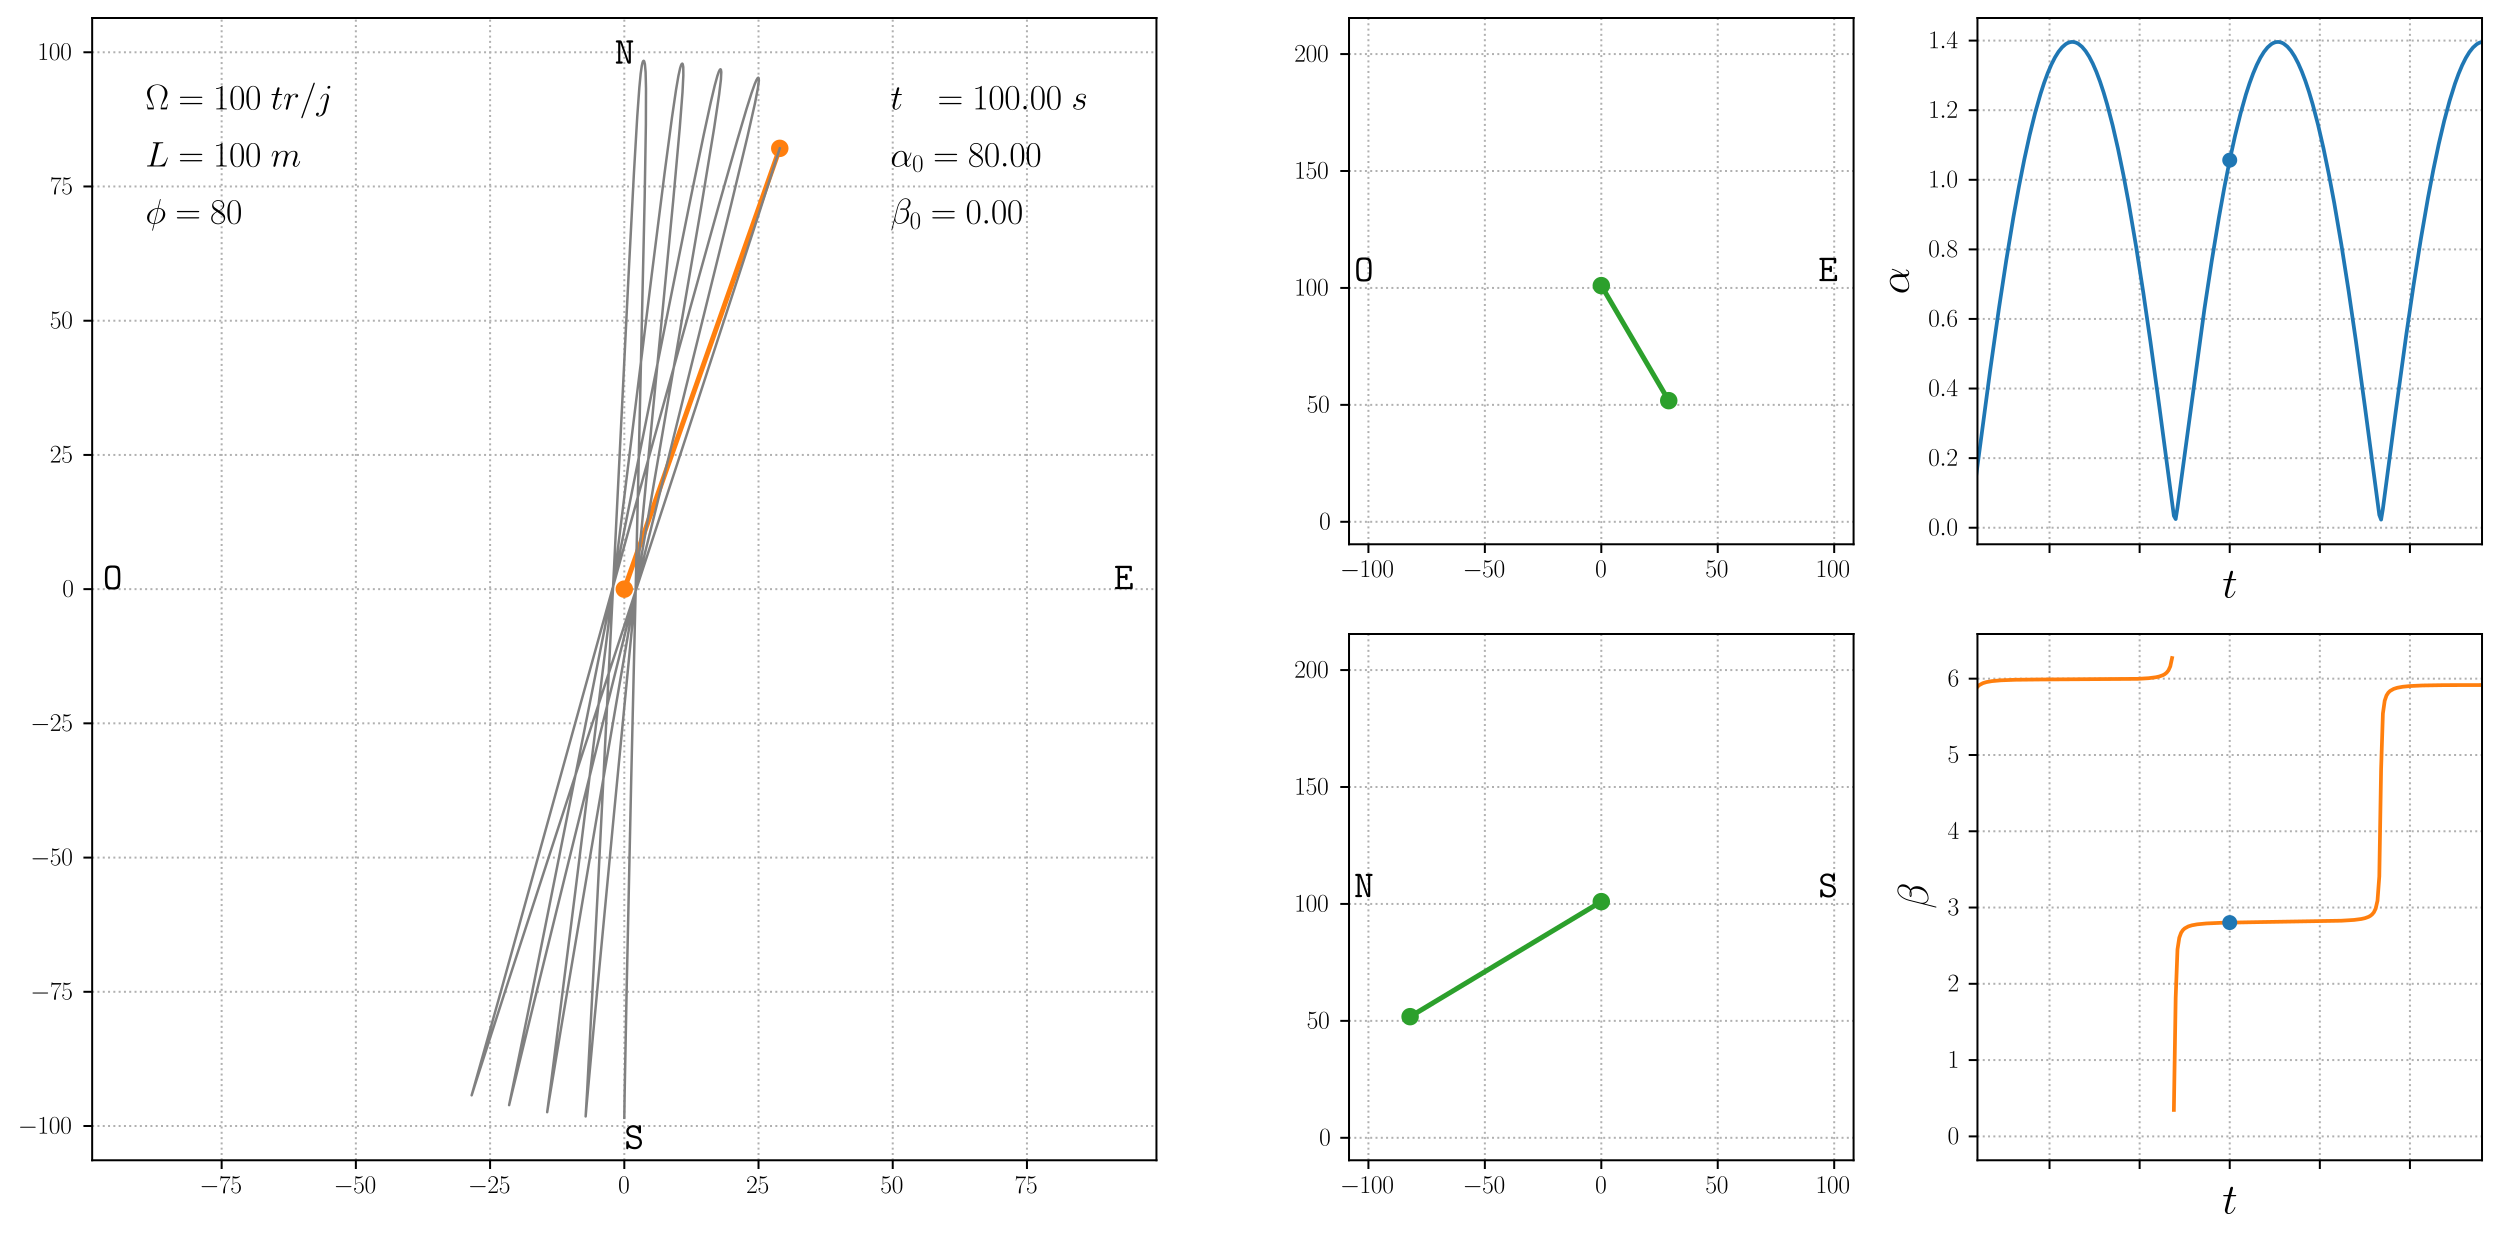 <?xml version="1.0" encoding="utf-8" standalone="no"?>
<!DOCTYPE svg PUBLIC "-//W3C//DTD SVG 1.1//EN"
  "http://www.w3.org/Graphics/SVG/1.1/DTD/svg11.dtd">
<svg xmlns:xlink="http://www.w3.org/1999/xlink" width="1000.8pt" height="496.8pt" viewBox="0 0 1000.8 496.8" xmlns="http://www.w3.org/2000/svg" version="1.1">
 <defs>
  <style type="text/css">*{stroke-linejoin: round; stroke-linecap: butt}</style>
 </defs>
 <g id="figure_1">
  <g id="patch_1">
   <path d="M 0 496.8 
L 1000.8 496.8 
L 1000.8 0 
L 0 0 
z
" style="fill: #ffffff"/>
  </g>
  <g id="axes_1">
   <g id="patch_2">
    <path d="M 36.893 464.486 
L 462.948 464.486 
L 462.948 7.2 
L 36.893 7.2 
z
" style="fill: #ffffff"/>
   </g>
   <g id="matplotlib.axis_1">
    <g id="xtick_1">
     <g id="line2d_1">
      <path d="M 88.732 464.486 
L 88.732 7.2 
" clip-path="url(#p672d35665b)" style="fill: none; stroke-dasharray: 0.8,1.32; stroke-dashoffset: 0; stroke: #b0b0b0; stroke-width: 0.8"/>
     </g>
     <g id="line2d_2">
      <defs>
       <path id="m668f230cfb" d="M 0 0 
L 0 3.5 
" style="stroke: #000000; stroke-width: 0.8"/>
      </defs>
      <g>
       <use xlink:href="#m668f230cfb" x="88.732" y="464.486" style="stroke: #000000; stroke-width: 0.8"/>
      </g>
     </g>
     <g id="text_1">
      <!-- $\mathdefault{−75}$ -->
      <g transform="translate(79.876 477.575)scale(0.1 -0.1)">
       <defs>
        <path id="CMSY10-0" d="M 4218 1472 
C 4326 1472 4442 1472 4442 1600 
C 4442 1728 4326 1728 4218 1728 
L 755 1728 
C 646 1728 531 1728 531 1600 
C 531 1472 646 1472 755 1472 
L 4218 1472 
z
" transform="scale(0.016)"/>
        <path id="CMR17-37" d="M 2886 3955 
L 2886 4096 
L 1382 4096 
C 634 4096 621 4166 595 4288 
L 480 4288 
L 294 3104 
L 410 3104 
C 429 3226 474 3552 550 3673 
C 589 3724 1062 3724 1171 3724 
L 2579 3724 
L 1869 2670 
C 1395 1961 1069 1003 1069 166 
C 1069 89 1069 -128 1299 -128 
C 1530 -128 1530 89 1530 172 
L 1530 466 
C 1530 1514 1709 2204 2003 2644 
L 2886 3955 
z
" transform="scale(0.016)"/>
        <path id="CMR17-35" d="M 730 3750 
C 794 3724 1056 3641 1325 3641 
C 1920 3641 2246 3961 2432 4140 
C 2432 4191 2432 4224 2394 4224 
C 2387 4224 2374 4224 2323 4198 
C 2099 4102 1837 4032 1517 4032 
C 1325 4032 1037 4055 723 4191 
C 653 4224 640 4224 634 4224 
C 602 4224 595 4217 595 4090 
L 595 2231 
C 595 2113 595 2080 659 2080 
C 691 2080 704 2093 736 2139 
C 941 2435 1222 2560 1542 2560 
C 1766 2560 2246 2415 2246 1293 
C 2246 1087 2246 716 2054 422 
C 1894 159 1645 25 1370 25 
C 947 25 518 319 403 812 
C 429 806 480 793 506 793 
C 589 793 749 838 749 1036 
C 749 1209 627 1280 506 1280 
C 358 1280 262 1190 262 1011 
C 262 454 704 -128 1382 -128 
C 2042 -128 2669 441 2669 1267 
C 2669 2054 2170 2662 1549 2662 
C 1222 2662 947 2540 730 2304 
L 730 3750 
z
" transform="scale(0.016)"/>
       </defs>
       <use xlink:href="#CMSY10-0" transform="scale(0.996)"/>
       <use xlink:href="#CMR17-37" transform="translate(77.487 0)scale(0.996)"/>
       <use xlink:href="#CMR17-35" transform="translate(123.178 0)scale(0.996)"/>
      </g>
     </g>
    </g>
    <g id="xtick_2">
     <g id="line2d_3">
      <path d="M 142.461 464.486 
L 142.461 7.2 
" clip-path="url(#p672d35665b)" style="fill: none; stroke-dasharray: 0.8,1.32; stroke-dashoffset: 0; stroke: #b0b0b0; stroke-width: 0.8"/>
     </g>
     <g id="line2d_4">
      <g>
       <use xlink:href="#m668f230cfb" x="142.461" y="464.486" style="stroke: #000000; stroke-width: 0.8"/>
      </g>
     </g>
     <g id="text_2">
      <!-- $\mathdefault{−50}$ -->
      <g transform="translate(133.606 477.575)scale(0.1 -0.1)">
       <defs>
        <path id="CMR17-30" d="M 2688 2038 
C 2688 2430 2682 3099 2413 3613 
C 2176 4063 1798 4224 1466 4224 
C 1158 4224 768 4082 525 3620 
C 269 3137 243 2539 243 2038 
C 243 1671 250 1112 448 623 
C 723 -39 1216 -128 1466 -128 
C 1760 -128 2208 -7 2470 604 
C 2662 1048 2688 1568 2688 2038 
z
M 1466 -26 
C 1056 -26 813 328 723 816 
C 653 1196 653 1749 653 2109 
C 653 2604 653 3015 736 3407 
C 858 3954 1216 4121 1466 4121 
C 1728 4121 2067 3947 2189 3420 
C 2272 3054 2278 2623 2278 2109 
C 2278 1691 2278 1176 2202 797 
C 2067 96 1690 -26 1466 -26 
z
" transform="scale(0.016)"/>
       </defs>
       <use xlink:href="#CMSY10-0" transform="scale(0.996)"/>
       <use xlink:href="#CMR17-35" transform="translate(77.487 0)scale(0.996)"/>
       <use xlink:href="#CMR17-30" transform="translate(123.178 0)scale(0.996)"/>
      </g>
     </g>
    </g>
    <g id="xtick_3">
     <g id="line2d_5">
      <path d="M 196.191 464.486 
L 196.191 7.2 
" clip-path="url(#p672d35665b)" style="fill: none; stroke-dasharray: 0.8,1.32; stroke-dashoffset: 0; stroke: #b0b0b0; stroke-width: 0.8"/>
     </g>
     <g id="line2d_6">
      <g>
       <use xlink:href="#m668f230cfb" x="196.191" y="464.486" style="stroke: #000000; stroke-width: 0.8"/>
      </g>
     </g>
     <g id="text_3">
      <!-- $\mathdefault{−25}$ -->
      <g transform="translate(187.335 477.575)scale(0.1 -0.1)">
       <defs>
        <path id="CMR17-32" d="M 2669 990 
L 2554 990 
C 2490 537 2438 460 2413 422 
C 2381 371 1920 371 1830 371 
L 602 371 
C 832 620 1280 1073 1824 1596 
C 2214 1966 2669 2400 2669 3033 
C 2669 3788 2067 4224 1395 4224 
C 691 4224 262 3603 262 3027 
C 262 2777 448 2745 525 2745 
C 589 2745 781 2783 781 3007 
C 781 3206 614 3264 525 3264 
C 486 3264 448 3257 422 3244 
C 544 3788 915 4057 1306 4057 
C 1862 4057 2227 3616 2227 3033 
C 2227 2477 1901 1998 1536 1583 
L 262 147 
L 262 0 
L 2515 0 
L 2669 990 
z
" transform="scale(0.016)"/>
       </defs>
       <use xlink:href="#CMSY10-0" transform="scale(0.996)"/>
       <use xlink:href="#CMR17-32" transform="translate(77.487 0)scale(0.996)"/>
       <use xlink:href="#CMR17-35" transform="translate(123.178 0)scale(0.996)"/>
      </g>
     </g>
    </g>
    <g id="xtick_4">
     <g id="line2d_7">
      <path d="M 249.921 464.486 
L 249.921 7.2 
" clip-path="url(#p672d35665b)" style="fill: none; stroke-dasharray: 0.8,1.32; stroke-dashoffset: 0; stroke: #b0b0b0; stroke-width: 0.8"/>
     </g>
     <g id="line2d_8">
      <g>
       <use xlink:href="#m668f230cfb" x="249.921" y="464.486" style="stroke: #000000; stroke-width: 0.8"/>
      </g>
     </g>
     <g id="text_4">
      <!-- $\mathdefault{0}$ -->
      <g transform="translate(247.43 477.575)scale(0.1 -0.1)">
       <use xlink:href="#CMR17-30" transform="scale(0.996)"/>
      </g>
     </g>
    </g>
    <g id="xtick_5">
     <g id="line2d_9">
      <path d="M 303.65 464.486 
L 303.65 7.2 
" clip-path="url(#p672d35665b)" style="fill: none; stroke-dasharray: 0.8,1.32; stroke-dashoffset: 0; stroke: #b0b0b0; stroke-width: 0.8"/>
     </g>
     <g id="line2d_10">
      <g>
       <use xlink:href="#m668f230cfb" x="303.65" y="464.486" style="stroke: #000000; stroke-width: 0.8"/>
      </g>
     </g>
     <g id="text_5">
      <!-- $\mathdefault{25}$ -->
      <g transform="translate(298.669 477.575)scale(0.1 -0.1)">
       <use xlink:href="#CMR17-32" transform="scale(0.996)"/>
       <use xlink:href="#CMR17-35" transform="translate(45.69 0)scale(0.996)"/>
      </g>
     </g>
    </g>
    <g id="xtick_6">
     <g id="line2d_11">
      <path d="M 357.38 464.486 
L 357.38 7.2 
" clip-path="url(#p672d35665b)" style="fill: none; stroke-dasharray: 0.8,1.32; stroke-dashoffset: 0; stroke: #b0b0b0; stroke-width: 0.8"/>
     </g>
     <g id="line2d_12">
      <g>
       <use xlink:href="#m668f230cfb" x="357.38" y="464.486" style="stroke: #000000; stroke-width: 0.8"/>
      </g>
     </g>
     <g id="text_6">
      <!-- $\mathdefault{50}$ -->
      <g transform="translate(352.399 477.575)scale(0.1 -0.1)">
       <use xlink:href="#CMR17-35" transform="scale(0.996)"/>
       <use xlink:href="#CMR17-30" transform="translate(45.69 0)scale(0.996)"/>
      </g>
     </g>
    </g>
    <g id="xtick_7">
     <g id="line2d_13">
      <path d="M 411.11 464.486 
L 411.11 7.2 
" clip-path="url(#p672d35665b)" style="fill: none; stroke-dasharray: 0.8,1.32; stroke-dashoffset: 0; stroke: #b0b0b0; stroke-width: 0.8"/>
     </g>
     <g id="line2d_14">
      <g>
       <use xlink:href="#m668f230cfb" x="411.11" y="464.486" style="stroke: #000000; stroke-width: 0.8"/>
      </g>
     </g>
     <g id="text_7">
      <!-- $\mathdefault{75}$ -->
      <g transform="translate(406.128 477.575)scale(0.1 -0.1)">
       <use xlink:href="#CMR17-37" transform="scale(0.996)"/>
       <use xlink:href="#CMR17-35" transform="translate(45.69 0)scale(0.996)"/>
      </g>
     </g>
    </g>
   </g>
   <g id="matplotlib.axis_2">
    <g id="ytick_1">
     <g id="line2d_15">
      <path d="M 36.893 450.762 
L 462.948 450.762 
" clip-path="url(#p672d35665b)" style="fill: none; stroke-dasharray: 0.8,1.32; stroke-dashoffset: 0; stroke: #b0b0b0; stroke-width: 0.8"/>
     </g>
     <g id="line2d_16">
      <defs>
       <path id="m90c67d28d8" d="M 0 0 
L -3.5 0 
" style="stroke: #000000; stroke-width: 0.8"/>
      </defs>
      <g>
       <use xlink:href="#m90c67d28d8" x="36.893" y="450.762" style="stroke: #000000; stroke-width: 0.8"/>
      </g>
     </g>
     <g id="text_8">
      <!-- $\mathdefault{−100}$ -->
      <g transform="translate(7.2 453.806)scale(0.1 -0.1)">
       <defs>
        <path id="CMR17-31" d="M 1702 4083 
C 1702 4217 1696 4224 1606 4224 
C 1357 3927 979 3833 621 3820 
C 602 3820 570 3820 563 3808 
C 557 3795 557 3782 557 3648 
C 755 3648 1088 3686 1344 3839 
L 1344 467 
C 1344 243 1331 166 781 166 
L 589 166 
L 589 0 
C 896 6 1216 12 1523 12 
C 1830 12 2150 6 2458 0 
L 2458 166 
L 2266 166 
C 1715 166 1702 236 1702 467 
L 1702 4083 
z
" transform="scale(0.016)"/>
       </defs>
       <use xlink:href="#CMSY10-0" transform="scale(0.996)"/>
       <use xlink:href="#CMR17-31" transform="translate(77.487 0)scale(0.996)"/>
       <use xlink:href="#CMR17-30" transform="translate(123.178 0)scale(0.996)"/>
       <use xlink:href="#CMR17-30" transform="translate(168.868 0)scale(0.996)"/>
      </g>
     </g>
    </g>
    <g id="ytick_2">
     <g id="line2d_17">
      <path d="M 36.893 397.032 
L 462.948 397.032 
" clip-path="url(#p672d35665b)" style="fill: none; stroke-dasharray: 0.8,1.32; stroke-dashoffset: 0; stroke: #b0b0b0; stroke-width: 0.8"/>
     </g>
     <g id="line2d_18">
      <g>
       <use xlink:href="#m90c67d28d8" x="36.893" y="397.032" style="stroke: #000000; stroke-width: 0.8"/>
      </g>
     </g>
     <g id="text_9">
      <!-- $\mathdefault{−75}$ -->
      <g transform="translate(12.181 400.076)scale(0.1 -0.1)">
       <use xlink:href="#CMSY10-0" transform="scale(0.996)"/>
       <use xlink:href="#CMR17-37" transform="translate(77.487 0)scale(0.996)"/>
       <use xlink:href="#CMR17-35" transform="translate(123.178 0)scale(0.996)"/>
      </g>
     </g>
    </g>
    <g id="ytick_3">
     <g id="line2d_19">
      <path d="M 36.893 343.302 
L 462.948 343.302 
" clip-path="url(#p672d35665b)" style="fill: none; stroke-dasharray: 0.8,1.32; stroke-dashoffset: 0; stroke: #b0b0b0; stroke-width: 0.8"/>
     </g>
     <g id="line2d_20">
      <g>
       <use xlink:href="#m90c67d28d8" x="36.893" y="343.302" style="stroke: #000000; stroke-width: 0.8"/>
      </g>
     </g>
     <g id="text_10">
      <!-- $\mathdefault{−50}$ -->
      <g transform="translate(12.181 346.347)scale(0.1 -0.1)">
       <use xlink:href="#CMSY10-0" transform="scale(0.996)"/>
       <use xlink:href="#CMR17-35" transform="translate(77.487 0)scale(0.996)"/>
       <use xlink:href="#CMR17-30" transform="translate(123.178 0)scale(0.996)"/>
      </g>
     </g>
    </g>
    <g id="ytick_4">
     <g id="line2d_21">
      <path d="M 36.893 289.573 
L 462.948 289.573 
" clip-path="url(#p672d35665b)" style="fill: none; stroke-dasharray: 0.8,1.32; stroke-dashoffset: 0; stroke: #b0b0b0; stroke-width: 0.8"/>
     </g>
     <g id="line2d_22">
      <g>
       <use xlink:href="#m90c67d28d8" x="36.893" y="289.573" style="stroke: #000000; stroke-width: 0.8"/>
      </g>
     </g>
     <g id="text_11">
      <!-- $\mathdefault{−25}$ -->
      <g transform="translate(12.181 292.617)scale(0.1 -0.1)">
       <use xlink:href="#CMSY10-0" transform="scale(0.996)"/>
       <use xlink:href="#CMR17-32" transform="translate(77.487 0)scale(0.996)"/>
       <use xlink:href="#CMR17-35" transform="translate(123.178 0)scale(0.996)"/>
      </g>
     </g>
    </g>
    <g id="ytick_5">
     <g id="line2d_23">
      <path d="M 36.893 235.843 
L 462.948 235.843 
" clip-path="url(#p672d35665b)" style="fill: none; stroke-dasharray: 0.8,1.32; stroke-dashoffset: 0; stroke: #b0b0b0; stroke-width: 0.8"/>
     </g>
     <g id="line2d_24">
      <g>
       <use xlink:href="#m90c67d28d8" x="36.893" y="235.843" style="stroke: #000000; stroke-width: 0.8"/>
      </g>
     </g>
     <g id="text_12">
      <!-- $\mathdefault{0}$ -->
      <g transform="translate(24.911 238.887)scale(0.1 -0.1)">
       <use xlink:href="#CMR17-30" transform="scale(0.996)"/>
      </g>
     </g>
    </g>
    <g id="ytick_6">
     <g id="line2d_25">
      <path d="M 36.893 182.113 
L 462.948 182.113 
" clip-path="url(#p672d35665b)" style="fill: none; stroke-dasharray: 0.8,1.32; stroke-dashoffset: 0; stroke: #b0b0b0; stroke-width: 0.8"/>
     </g>
     <g id="line2d_26">
      <g>
       <use xlink:href="#m90c67d28d8" x="36.893" y="182.113" style="stroke: #000000; stroke-width: 0.8"/>
      </g>
     </g>
     <g id="text_13">
      <!-- $\mathdefault{25}$ -->
      <g transform="translate(19.93 185.158)scale(0.1 -0.1)">
       <use xlink:href="#CMR17-32" transform="scale(0.996)"/>
       <use xlink:href="#CMR17-35" transform="translate(45.69 0)scale(0.996)"/>
      </g>
     </g>
    </g>
    <g id="ytick_7">
     <g id="line2d_27">
      <path d="M 36.893 128.384 
L 462.948 128.384 
" clip-path="url(#p672d35665b)" style="fill: none; stroke-dasharray: 0.8,1.32; stroke-dashoffset: 0; stroke: #b0b0b0; stroke-width: 0.8"/>
     </g>
     <g id="line2d_28">
      <g>
       <use xlink:href="#m90c67d28d8" x="36.893" y="128.384" style="stroke: #000000; stroke-width: 0.8"/>
      </g>
     </g>
     <g id="text_14">
      <!-- $\mathdefault{50}$ -->
      <g transform="translate(19.93 131.428)scale(0.1 -0.1)">
       <use xlink:href="#CMR17-35" transform="scale(0.996)"/>
       <use xlink:href="#CMR17-30" transform="translate(45.69 0)scale(0.996)"/>
      </g>
     </g>
    </g>
    <g id="ytick_8">
     <g id="line2d_29">
      <path d="M 36.893 74.654 
L 462.948 74.654 
" clip-path="url(#p672d35665b)" style="fill: none; stroke-dasharray: 0.8,1.32; stroke-dashoffset: 0; stroke: #b0b0b0; stroke-width: 0.8"/>
     </g>
     <g id="line2d_30">
      <g>
       <use xlink:href="#m90c67d28d8" x="36.893" y="74.654" style="stroke: #000000; stroke-width: 0.8"/>
      </g>
     </g>
     <g id="text_15">
      <!-- $\mathdefault{75}$ -->
      <g transform="translate(19.93 77.698)scale(0.1 -0.1)">
       <use xlink:href="#CMR17-37" transform="scale(0.996)"/>
       <use xlink:href="#CMR17-35" transform="translate(45.69 0)scale(0.996)"/>
      </g>
     </g>
    </g>
    <g id="ytick_9">
     <g id="line2d_31">
      <path d="M 36.893 20.925 
L 462.948 20.925 
" clip-path="url(#p672d35665b)" style="fill: none; stroke-dasharray: 0.8,1.32; stroke-dashoffset: 0; stroke: #b0b0b0; stroke-width: 0.8"/>
     </g>
     <g id="line2d_32">
      <g>
       <use xlink:href="#m90c67d28d8" x="36.893" y="20.925" style="stroke: #000000; stroke-width: 0.8"/>
      </g>
     </g>
     <g id="text_16">
      <!-- $\mathdefault{100}$ -->
      <g transform="translate(14.949 23.969)scale(0.1 -0.1)">
       <use xlink:href="#CMR17-31" transform="scale(0.996)"/>
       <use xlink:href="#CMR17-30" transform="translate(45.69 0)scale(0.996)"/>
       <use xlink:href="#CMR17-30" transform="translate(91.381 0)scale(0.996)"/>
      </g>
     </g>
    </g>
   </g>
   <g id="line2d_33">
    <path d="M 249.921 235.843 
L 312.156 59.388 
" clip-path="url(#p672d35665b)" style="fill: none; stroke: #ff7f0e; stroke-width: 2; stroke-linecap: square"/>
    <defs>
     <path id="m919eafb45c" d="M 0 3 
C 0.796 3 1.559 2.684 2.121 2.121 
C 2.684 1.559 3 0.796 3 0 
C 3 -0.796 2.684 -1.559 2.121 -2.121 
C 1.559 -2.684 0.796 -3 0 -3 
C -0.796 -3 -1.559 -2.684 -2.121 -2.121 
C -2.684 -1.559 -3 -0.796 -3 0 
C -3 0.796 -2.684 1.559 -2.121 2.121 
C -1.559 2.684 -0.796 3 0 3 
z
" style="stroke: #ff7f0e"/>
    </defs>
    <g clip-path="url(#p672d35665b)">
     <use xlink:href="#m919eafb45c" x="249.921" y="235.843" style="fill: #ff7f0e; stroke: #ff7f0e"/>
     <use xlink:href="#m919eafb45c" x="312.156" y="59.388" style="fill: #ff7f0e; stroke: #ff7f0e"/>
    </g>
   </g>
   <g id="line2d_34">
    <path d="M 249.921 447.497 
L 250.033 439.152 
L 250.828 397.658 
L 252.7 311.461 
L 256.044 168.935 
L 258.077 79.096 
L 258.557 49.924 
L 258.607 35.499 
L 258.447 28.888 
L 258.164 25.634 
L 257.868 24.514 
L 257.672 24.334 
L 257.464 24.482 
L 257.244 24.981 
L 256.926 26.319 
L 256.474 29.503 
L 255.932 35.17 
L 255.097 46.786 
L 253.761 69.519 
L 251.613 110.51 
L 245.874 225.96 
L 239.158 359.254 
L 235.023 437.129 
L 234.443 446.93 
L 234.81 442.606 
L 237.828 409.747 
L 245.602 327.726 
L 257.595 203.734 
L 269.45 80.844 
L 272.094 51.484 
L 273.221 36.905 
L 273.558 30.19 
L 273.522 26.855 
L 273.314 25.681 
L 273.135 25.469 
L 272.919 25.585 
L 272.665 26.047 
L 272.255 27.324 
L 271.58 30.404 
L 270.635 35.923 
L 268.972 47.286 
L 266.005 69.611 
L 260.902 110.007 
L 246.776 224.339 
L 230.28 357.156 
L 220.365 435.287 
L 219.046 445.231 
L 219.712 441.063 
L 225.052 408.949 
L 238.702 328.304 
L 259.695 205.701 
L 280.608 83.418 
L 285.868 51.381 
L 287.874 37.939 
L 288.599 31.837 
L 288.744 28.86 
L 288.59 27.86 
L 288.411 27.728 
L 288.171 27.919 
L 287.748 28.742 
L 287.169 30.409 
L 286.128 34.21 
L 284.57 40.793 
L 281.717 53.945 
L 276.562 78.964 
L 266.475 129.264 
L 212.507 399.806 
L 203.807 442.408 
L 204.933 437.667 
L 213.186 403.693 
L 233.465 321.178 
L 265.608 191.445 
L 292.594 82.294 
L 299.171 54.903 
L 302.206 41.461 
L 303.405 35.327 
L 303.788 32.307 
L 303.719 31.266 
L 303.556 31.104 
L 303.31 31.261 
L 302.837 32.024 
L 302.15 33.606 
L 300.854 37.251 
L 298.847 43.6 
L 295.087 56.337 
L 288.183 80.656 
L 274.534 129.727 
L 199.715 399.76 
L 188.807 438.479 
L 190.244 433.955 
L 202 397.477 
L 229.245 313.676 
L 270.979 186.093 
L 303.493 86.507 
L 312.156 59.388 
L 312.156 59.388 
" clip-path="url(#p672d35665b)" style="fill: none; stroke: #808080; stroke-linecap: square"/>
   </g>
   <g id="patch_3">
    <path d="M 36.893 464.486 
L 36.893 7.2 
" style="fill: none; stroke: #000000; stroke-width: 0.8; stroke-linejoin: miter; stroke-linecap: square"/>
   </g>
   <g id="patch_4">
    <path d="M 462.948 464.486 
L 462.948 7.2 
" style="fill: none; stroke: #000000; stroke-width: 0.8; stroke-linejoin: miter; stroke-linecap: square"/>
   </g>
   <g id="patch_5">
    <path d="M 36.893 464.486 
L 462.948 464.486 
" style="fill: none; stroke: #000000; stroke-width: 0.8; stroke-linejoin: miter; stroke-linecap: square"/>
   </g>
   <g id="patch_6">
    <path d="M 36.893 7.2 
L 462.948 7.2 
" style="fill: none; stroke: #000000; stroke-width: 0.8; stroke-linejoin: miter; stroke-linecap: square"/>
   </g>
   <g id="text_17">
    <!-- N -->
    <g transform="translate(246.076 25.491)scale(0.15 -0.15)">
     <defs>
      <path id="CMTT12-4e" d="M 1197 3686 
C 1120 3904 992 3904 858 3904 
L 442 3904 
C 346 3904 186 3904 186 3718 
C 186 3532 352 3532 442 3532 
L 582 3532 
L 582 371 
L 442 371 
C 352 371 186 371 186 185 
C 186 0 346 0 442 0 
L 1082 0 
C 1171 0 1344 0 1344 185 
C 1344 371 1171 371 1082 371 
L 941 371 
L 941 3462 
L 947 3462 
C 966 3392 1024 3226 1139 2900 
L 2093 217 
C 2170 0 2298 0 2438 0 
C 2630 0 2707 19 2707 262 
L 2707 3532 
L 2848 3532 
C 2938 3532 3104 3532 3104 3718 
C 3104 3904 2944 3904 2848 3904 
L 2208 3904 
C 2118 3904 1946 3904 1946 3718 
C 1946 3532 2118 3532 2208 3532 
L 2349 3532 
L 2349 441 
L 2342 441 
C 2323 511 2266 677 2150 1003 
L 1197 3686 
z
" transform="scale(0.016)"/>
     </defs>
     <use xlink:href="#CMTT12-4e" transform="scale(0.996)"/>
    </g>
   </g>
   <g id="text_18">
    <!-- E -->
    <g transform="translate(445.906 235.843)scale(0.15 -0.15)">
     <defs>
      <path id="CMTT12-45" d="M 1030 1856 
L 1875 1856 
C 1875 1629 1875 1507 2086 1507 
C 2291 1507 2291 1655 2291 1771 
L 2291 2309 
C 2291 2422 2291 2567 2086 2567 
C 1875 2567 1875 2447 1875 2227 
L 1030 2227 
L 1030 3532 
L 2598 3532 
L 2598 3223 
C 2598 3110 2598 2965 2803 2965 
C 3014 2965 3014 3103 3014 3223 
L 3014 3641 
C 3014 3839 2976 3904 2758 3904 
L 442 3904 
C 352 3904 179 3904 179 3718 
C 179 3532 352 3532 442 3532 
L 614 3532 
L 614 371 
L 442 371 
C 352 371 179 371 179 185 
C 179 0 352 0 442 0 
L 2899 0 
C 3110 0 3155 57 3155 262 
L 3155 784 
C 3155 900 3155 1049 2950 1049 
C 2739 1049 2739 906 2739 784 
L 2739 371 
L 1030 371 
L 1030 1856 
z
" transform="scale(0.016)"/>
     </defs>
     <use xlink:href="#CMTT12-45" transform="scale(0.996)"/>
    </g>
   </g>
   <g id="text_19">
    <!-- O -->
    <g transform="translate(41.153 235.843)scale(0.15 -0.15)">
     <defs>
      <path id="CMTT12-4f" d="M 2938 1948 
C 2938 3795 2803 3968 1645 3968 
C 486 3968 352 3795 352 1955 
C 352 108 486 -64 1645 -64 
C 2803 -64 2938 108 2938 1948 
z
M 1645 307 
C 1062 307 922 459 851 750 
C 768 1074 768 1644 768 2005 
C 768 2411 768 2861 838 3165 
C 928 3514 1120 3596 1645 3596 
C 2150 3596 2355 3520 2445 3184 
C 2522 2886 2522 2392 2522 2005 
C 2522 1612 2522 1124 2451 782 
C 2381 459 2240 307 1645 307 
z
" transform="scale(0.016)"/>
     </defs>
     <use xlink:href="#CMTT12-4f" transform="scale(0.996)"/>
    </g>
   </g>
   <g id="text_20">
    <!-- S -->
    <g transform="translate(249.921 459.913)scale(0.15 -0.15)">
     <defs>
      <path id="CMTT12-53" d="M 2797 3724 
C 2797 3827 2797 3968 2618 3968 
C 2483 3968 2470 3916 2394 3647 
C 2080 3923 1715 3968 1491 3968 
C 813 3968 326 3482 326 2924 
C 326 2550 550 2303 589 2265 
C 858 1999 966 1974 1638 1815 
C 2118 1707 2227 1682 2387 1505 
C 2502 1365 2566 1207 2566 1029 
C 2566 687 2291 307 1786 307 
C 1235 307 774 541 742 1099 
C 736 1194 730 1302 538 1302 
C 326 1302 326 1181 326 1055 
L 326 179 
C 326 76 326 -64 506 -64 
C 640 -64 653 -13 730 256 
C 1082 -20 1523 -64 1786 -64 
C 2509 -64 2963 491 2963 1055 
C 2963 1498 2688 1777 2669 1802 
C 2413 2062 2291 2088 1645 2240 
C 1498 2278 1248 2335 1197 2348 
C 934 2443 723 2664 723 2950 
C 723 3286 1043 3596 1485 3596 
C 1965 3596 2291 3343 2374 2804 
C 2394 2683 2406 2601 2586 2601 
C 2797 2601 2797 2715 2797 2842 
L 2797 3724 
z
" transform="scale(0.016)"/>
     </defs>
     <use xlink:href="#CMTT12-53" transform="scale(0.996)"/>
    </g>
   </g>
   <g id="text_21">
    <!-- $\Omega = 100 \; tr/j$ -->
    <g transform="translate(58.196 43.783)scale(0.14 -0.14)">
     <defs>
      <path id="CMR17-a" d="M 4038 935 
L 3923 935 
C 3866 640 3846 563 3814 461 
C 3782 364 3763 313 3392 313 
L 2874 313 
C 2944 685 3098 961 3366 1390 
C 3699 1935 3974 2377 3974 2909 
C 3974 3775 3155 4480 2138 4480 
C 1094 4480 294 3768 294 2909 
C 294 2377 576 1922 890 1416 
C 1171 961 1325 685 1395 313 
L 877 313 
C 512 313 493 364 461 454 
C 422 557 410 640 346 935 
L 230 935 
L 416 0 
L 1382 0 
C 1517 0 1523 6 1523 102 
C 1523 557 1286 1153 1178 1428 
C 973 1928 781 2416 781 2916 
C 781 3871 1466 4377 2131 4377 
C 2829 4377 3488 3852 3488 2916 
C 3488 2422 3315 1980 3078 1396 
C 2976 1134 2746 550 2746 102 
C 2746 0 2752 0 2886 0 
L 3853 0 
L 4038 935 
z
" transform="scale(0.016)"/>
      <path id="CMR17-3d" d="M 4115 2048 
C 4211 2048 4307 2048 4307 2156 
C 4307 2272 4198 2272 4090 2272 
L 512 2272 
C 403 2272 294 2272 294 2156 
C 294 2048 390 2048 486 2048 
L 4115 2048 
z
M 4090 927 
C 4198 927 4307 927 4307 1043 
C 4307 1152 4211 1152 4115 1152 
L 486 1152 
C 390 1152 294 1152 294 1043 
C 294 927 403 927 512 927 
L 4090 927 
z
" transform="scale(0.016)"/>
      <path id="CMMI12-74" d="M 1286 2566 
L 1875 2566 
C 1997 2566 2061 2566 2061 2681 
C 2061 2752 2022 2752 1894 2752 
L 1331 2752 
L 1568 3664 
C 1594 3752 1594 3764 1594 3808 
C 1594 3910 1510 3968 1427 3968 
C 1376 3968 1229 3948 1178 3746 
L 928 2752 
L 326 2752 
C 198 2752 141 2752 141 2630 
C 141 2566 186 2566 307 2566 
L 877 2566 
L 454 881 
C 403 657 384 593 384 510 
C 384 210 595 -64 954 -64 
C 1600 -64 1946 868 1946 913 
C 1946 951 1920 970 1882 970 
C 1869 970 1843 970 1830 944 
C 1824 938 1818 932 1773 830 
C 1638 510 1344 64 973 64 
C 781 64 768 223 768 364 
C 768 370 768 491 787 568 
L 1286 2566 
z
" transform="scale(0.016)"/>
      <path id="CMMI12-72" d="M 2490 2633 
C 2291 2598 2189 2457 2189 2316 
C 2189 2163 2310 2111 2400 2111 
C 2579 2111 2726 2265 2726 2457 
C 2726 2651 2528 2816 2208 2816 
C 1952 2816 1658 2700 1389 2335 
C 1344 2660 1088 2816 832 2816 
C 582 2816 454 2642 378 2508 
C 269 2278 173 1892 173 1860 
C 173 1834 198 1801 243 1801 
C 294 1801 301 1808 339 1957 
C 435 2342 557 2687 813 2687 
C 966 2687 1011 2604 1011 2419 
C 1011 2278 947 2028 902 1827 
L 723 1130 
C 698 1007 627 716 595 600 
C 550 432 480 128 480 96 
C 480 6 550 -64 646 -64 
C 717 -64 838 -20 877 109 
C 896 160 1133 1136 1171 1285 
C 1203 1427 1242 1562 1274 1705 
C 1299 1795 1325 1898 1344 1982 
C 1363 2040 1536 2355 1696 2495 
C 1773 2566 1939 2687 2202 2687 
C 2304 2687 2406 2674 2490 2633 
z
" transform="scale(0.016)"/>
      <path id="CMMI12-3d" d="M 2746 4563 
C 2746 4569 2784 4665 2784 4678 
C 2784 4755 2720 4800 2669 4800 
C 2637 4800 2579 4800 2528 4659 
L 384 -1364 
C 384 -1370 346 -1466 346 -1479 
C 346 -1556 410 -1600 461 -1600 
C 499 -1600 557 -1594 602 -1460 
L 2746 4563 
z
" transform="scale(0.016)"/>
      <path id="CMMI12-6a" d="M 2240 2027 
C 2266 2129 2266 2218 2266 2243 
C 2266 2611 1990 2816 1702 2816 
C 1056 2816 710 1888 710 1843 
C 710 1811 736 1786 774 1786 
C 826 1786 832 1811 864 1875 
C 1120 2491 1440 2687 1683 2687 
C 1818 2687 1888 2617 1888 2395 
C 1888 2243 1869 2180 1843 2065 
L 1235 -327 
C 1114 -797 813 -1152 461 -1152 
C 435 -1152 301 -1152 179 -1089 
C 333 -1057 454 -937 454 -784 
C 454 -683 378 -581 237 -581 
C 70 -581 -83 -721 -83 -911 
C -83 -1172 198 -1280 461 -1280 
C 902 -1280 1485 -956 1645 -321 
L 2240 2027 
z
M 2502 4012 
C 2502 4172 2368 4224 2291 4224 
C 2118 4224 1971 4057 1971 3916 
C 1971 3820 2048 3705 2189 3705 
C 2336 3705 2502 3846 2502 4012 
z
" transform="scale(0.016)"/>
     </defs>
     <use xlink:href="#CMR17-a" transform="scale(0.996)"/>
     <use xlink:href="#CMR17-3d" transform="translate(94.184 0)scale(0.996)"/>
     <use xlink:href="#CMR17-31" transform="translate(193.573 0)scale(0.996)"/>
     <use xlink:href="#CMR17-30" transform="translate(239.263 0)scale(0.996)"/>
     <use xlink:href="#CMR17-30" transform="translate(284.954 0)scale(0.996)"/>
     <use xlink:href="#CMMI12-74" transform="translate(358.318 0)scale(0.996)"/>
     <use xlink:href="#CMMI12-72" transform="translate(393.544 0)scale(0.996)"/>
     <use xlink:href="#CMMI12-3d" transform="translate(440.215 0)scale(0.996)"/>
     <use xlink:href="#CMMI12-6a" transform="translate(488.99 0)scale(0.996)"/>
    </g>
   </g>
   <g id="text_22">
    <!-- $L = 100 \; m$ -->
    <g transform="translate(58.196 66.647)scale(0.14 -0.14)">
     <defs>
      <path id="CMMI12-4c" d="M 2349 3860 
C 2406 4102 2426 4166 2989 4166 
C 3162 4166 3206 4166 3206 4287 
C 3206 4352 3136 4352 3110 4352 
C 2982 4352 2835 4339 2707 4339 
L 1850 4339 
C 1728 4339 1587 4352 1466 4352 
C 1414 4352 1344 4352 1344 4230 
C 1344 4166 1402 4166 1498 4166 
C 1888 4166 1888 4115 1888 4045 
C 1888 4032 1888 3994 1862 3898 
L 998 472 
C 941 249 928 185 480 185 
C 358 185 294 185 294 70 
C 294 0 333 0 461 0 
L 3328 0 
C 3469 0 3475 6 3520 121 
L 4013 1478 
C 4026 1510 4038 1548 4038 1567 
C 4038 1605 4006 1631 3974 1631 
C 3968 1631 3936 1631 3923 1605 
C 3910 1599 3910 1586 3859 1465 
C 3654 905 3366 185 2285 185 
L 1670 185 
C 1581 185 1568 185 1530 191 
C 1459 198 1453 211 1453 262 
C 1453 306 1466 344 1478 402 
L 2349 3860 
z
" transform="scale(0.016)"/>
      <path id="CMMI12-6d" d="M 1318 1870 
C 1331 1909 1491 2228 1728 2432 
C 1894 2585 2112 2687 2362 2687 
C 2618 2687 2707 2496 2707 2241 
C 2707 2202 2707 2075 2630 1775 
L 2470 1117 
C 2419 925 2298 453 2285 383 
C 2259 287 2221 121 2221 95 
C 2221 6 2291 -64 2387 -64 
C 2579 -64 2611 83 2669 313 
L 3053 1838 
C 3066 1890 3398 2687 4102 2687 
C 4358 2687 4448 2496 4448 2241 
C 4448 1883 4198 1187 4058 804 
C 4000 651 3968 568 3968 453 
C 3968 166 4166 -64 4474 -64 
C 5069 -64 5293 874 5293 913 
C 5293 945 5267 970 5229 970 
C 5171 970 5165 951 5133 842 
C 4986 332 4749 64 4493 64 
C 4429 64 4326 70 4326 274 
C 4326 440 4403 645 4429 715 
C 4544 1021 4832 1775 4832 2145 
C 4832 2528 4608 2816 4122 2816 
C 3693 2816 3347 2573 3091 2196 
C 3072 2541 2861 2816 2381 2816 
C 1811 2816 1510 2413 1395 2253 
C 1376 2617 1114 2816 832 2816 
C 646 2816 499 2726 378 2483 
C 262 2253 173 1864 173 1838 
C 173 1813 198 1781 243 1781 
C 294 1781 301 1787 339 1934 
C 435 2311 557 2687 813 2687 
C 960 2687 1011 2585 1011 2394 
C 1011 2253 947 2004 902 1807 
L 723 1117 
C 698 996 627 708 595 593 
C 550 427 480 127 480 95 
C 480 6 550 -64 646 -64 
C 723 -64 813 -26 864 70 
C 877 102 934 325 966 453 
L 1107 1028 
L 1318 1870 
z
" transform="scale(0.016)"/>
     </defs>
     <use xlink:href="#CMMI12-4c" transform="scale(0.996)"/>
     <use xlink:href="#CMR17-3d" transform="translate(94.045 0)scale(0.996)"/>
     <use xlink:href="#CMR17-31" transform="translate(193.434 0)scale(0.996)"/>
     <use xlink:href="#CMR17-30" transform="translate(239.124 0)scale(0.996)"/>
     <use xlink:href="#CMR17-30" transform="translate(284.815 0)scale(0.996)"/>
     <use xlink:href="#CMMI12-6d" transform="translate(358.179 0)scale(0.996)"/>
    </g>
   </g>
   <g id="text_23">
    <!-- $\phi = 80 \; °$ -->
    <g transform="translate(58.196 89.512)scale(0.14 -0.14)">
     <defs>
      <path id="CMMI12-1e" d="M 2752 4358 
C 2752 4416 2707 4416 2688 4416 
C 2630 4416 2624 4403 2598 4294 
L 2253 2924 
C 2234 2841 2227 2835 2221 2828 
C 2214 2816 2170 2809 2157 2809 
C 1107 2720 301 1863 301 1071 
C 301 387 832 -32 1498 -71 
C 1446 -266 1402 -467 1350 -662 
C 1261 -995 1210 -1204 1210 -1229 
C 1210 -1242 1210 -1280 1274 -1280 
C 1293 -1280 1318 -1280 1331 -1255 
C 1344 -1242 1382 -1089 1408 -1008 
L 1645 -71 
C 2739 -13 3571 875 3571 1673 
C 3571 2313 3085 2771 2374 2816 
L 2752 4358 
z
M 2336 2688 
C 2758 2662 3181 2428 3181 1806 
C 3181 1090 2675 140 1677 64 
L 2336 2688 
z
M 1530 57 
C 1216 76 691 241 691 938 
C 691 1737 1274 2624 2195 2681 
L 1530 57 
z
" transform="scale(0.016)"/>
      <path id="CMR17-38" d="M 1741 2289 
C 2144 2494 2554 2803 2554 3298 
C 2554 3884 1990 4224 1472 4224 
C 890 4224 378 3800 378 3215 
C 378 3054 416 2777 666 2533 
C 730 2469 998 2276 1171 2154 
C 883 2006 211 1652 211 945 
C 211 282 838 -128 1459 -128 
C 2144 -128 2720 366 2720 1022 
C 2720 1607 2330 1877 2074 2051 
L 1741 2289 
z
M 902 2855 
C 851 2887 595 3086 595 3388 
C 595 3781 998 4076 1459 4076 
C 1965 4076 2336 3716 2336 3298 
C 2336 2700 1670 2359 1638 2359 
C 1632 2359 1626 2359 1574 2398 
L 902 2855 
z
M 2080 1536 
C 2176 1466 2483 1253 2483 861 
C 2483 385 2010 25 1472 25 
C 890 25 448 443 448 951 
C 448 1459 838 1884 1280 2083 
L 2080 1536 
z
" transform="scale(0.016)"/>
     </defs>
     <use xlink:href="#CMMI12-1e" transform="scale(0.996)"/>
     <use xlink:href="#CMR17-3d" transform="translate(85.408 0)scale(0.996)"/>
     <use xlink:href="#CMR17-38" transform="translate(184.797 0)scale(0.996)"/>
     <use xlink:href="#CMR17-30" transform="translate(230.487 0)scale(0.996)"/>
    </g>
   </g>
   <g id="text_24">
    <!-- $\alpha_0 = 80.00 \; °$ -->
    <g transform="translate(356.435 66.647)scale(0.14 -0.14)">
     <defs>
      <path id="CMMI12-b" d="M 2963 1615 
C 2963 2234 2611 2816 1933 2816 
C 1094 2816 256 1902 256 996 
C 256 440 602 -64 1254 -64 
C 1651 -64 2125 89 2579 472 
C 2669 115 2867 -64 3142 -64 
C 3488 -64 3661 293 3661 376 
C 3661 434 3616 434 3597 434 
C 3546 434 3539 415 3520 364 
C 3462 204 3315 64 3162 64 
C 2963 64 2963 472 2963 862 
C 3616 1641 3770 2445 3770 2451 
C 3770 2509 3718 2509 3699 2509 
C 3642 2509 3635 2490 3610 2375 
C 3526 2094 3360 1596 2963 1072 
L 2963 1615 
z
M 2560 625 
C 1997 121 1491 64 1267 64 
C 813 64 685 466 685 766 
C 685 1040 826 1692 1024 2043 
C 1286 2490 1645 2687 1933 2687 
C 2554 2687 2554 1877 2554 1340 
C 2554 1181 2547 1015 2547 855 
C 2547 728 2554 696 2560 625 
z
" transform="scale(0.016)"/>
      <path id="CMMI12-3a" d="M 1178 307 
C 1178 492 1024 620 870 620 
C 685 620 557 467 557 313 
C 557 128 710 0 864 0 
C 1050 0 1178 153 1178 307 
z
" transform="scale(0.016)"/>
     </defs>
     <use xlink:href="#CMMI12-b" transform="scale(0.996)"/>
     <use xlink:href="#CMR17-30" transform="translate(62.047 -14.944)scale(0.697)"/>
     <use xlink:href="#CMR17-3d" transform="translate(122.202 0)scale(0.996)"/>
     <use xlink:href="#CMR17-38" transform="translate(221.591 0)scale(0.996)"/>
     <use xlink:href="#CMR17-30" transform="translate(267.281 0)scale(0.996)"/>
     <use xlink:href="#CMMI12-3a" transform="translate(312.972 0)scale(0.996)"/>
     <use xlink:href="#CMR17-30" transform="translate(340.069 0)scale(0.996)"/>
     <use xlink:href="#CMR17-30" transform="translate(385.759 0)scale(0.996)"/>
    </g>
   </g>
   <g id="text_25">
    <!-- $\beta_0 = 0.00 \; °$ -->
    <g transform="translate(356.435 89.512)scale(0.14 -0.14)">
     <defs>
      <path id="CMMI12-c" d="M 3622 3739 
C 3622 4131 3296 4544 2714 4544 
C 1888 4544 1363 3510 1197 2830 
L 186 -1152 
C 173 -1204 211 -1216 243 -1216 
C 288 -1216 320 -1210 326 -1178 
L 774 592 
C 838 231 1190 -64 1568 -64 
C 2483 -64 3347 657 3347 1618 
C 3347 1863 3290 2108 3155 2314 
C 3078 2437 2982 2527 2880 2599 
C 3341 2823 3622 3222 3622 3739 
z
M 2509 2605 
C 2406 2571 2304 2560 2182 2560 
C 2093 2560 2010 2553 1894 2588 
C 1958 2627 2054 2639 2189 2639 
C 2304 2639 2419 2627 2509 2605 
z
M 3290 3798 
C 3290 3438 3117 2915 2701 2684 
C 2579 2723 2413 2752 2272 2752 
C 2138 2752 1754 2765 1754 2582 
C 1754 2411 2106 2430 2214 2430 
C 2381 2430 2528 2469 2682 2514 
C 2886 2347 2976 2127 2976 1805 
C 2976 1431 2874 1128 2752 850 
C 2541 373 2042 64 1600 64 
C 1133 64 890 438 890 876 
C 890 934 890 1018 915 1115 
L 1331 2784 
C 1542 3641 2080 4413 2701 4413 
C 3162 4413 3290 4086 3290 3798 
z
" transform="scale(0.016)"/>
     </defs>
     <use xlink:href="#CMMI12-c" transform="scale(0.996)"/>
     <use xlink:href="#CMR17-30" transform="translate(55.071 -14.944)scale(0.697)"/>
     <use xlink:href="#CMR17-3d" transform="translate(115.226 0)scale(0.996)"/>
     <use xlink:href="#CMR17-30" transform="translate(214.615 0)scale(0.996)"/>
     <use xlink:href="#CMMI12-3a" transform="translate(260.305 0)scale(0.996)"/>
     <use xlink:href="#CMR17-30" transform="translate(287.403 0)scale(0.996)"/>
     <use xlink:href="#CMR17-30" transform="translate(333.093 0)scale(0.996)"/>
    </g>
   </g>
   <g id="text_26">
    <!-- $t \;\:\: = 100.00 \; s$ -->
    <g transform="translate(356.435 43.783)scale(0.14 -0.14)">
     <defs>
      <path id="CMMI12-73" d="M 1459 1290 
C 1568 1271 1741 1233 1779 1227 
C 1862 1201 2150 1099 2150 793 
C 2150 595 1971 64 1229 64 
C 1094 64 614 83 486 447 
C 742 414 870 614 870 755 
C 870 889 781 960 653 960 
C 512 960 326 851 326 563 
C 326 176 710 -64 1222 -64 
C 2195 -64 2483 665 2483 998 
C 2483 1093 2483 1271 2278 1475 
C 2118 1627 1965 1659 1619 1729 
C 1446 1767 1171 1824 1171 2111 
C 1171 2239 1286 2687 1894 2687 
C 2163 2687 2426 2589 2490 2368 
C 2208 2368 2195 2124 2195 2118 
C 2195 1983 2317 1945 2374 1945 
C 2464 1945 2643 2015 2643 2284 
C 2643 2546 2400 2816 1901 2816 
C 1062 2816 838 2169 838 1907 
C 838 1424 1312 1322 1459 1290 
z
" transform="scale(0.016)"/>
     </defs>
     <use xlink:href="#CMMI12-74" transform="scale(0.996)"/>
     <use xlink:href="#CMR17-3d" transform="translate(134.853 0)scale(0.996)"/>
     <use xlink:href="#CMR17-31" transform="translate(234.242 0)scale(0.996)"/>
     <use xlink:href="#CMR17-30" transform="translate(279.932 0)scale(0.996)"/>
     <use xlink:href="#CMR17-30" transform="translate(325.623 0)scale(0.996)"/>
     <use xlink:href="#CMMI12-3a" transform="translate(371.313 0)scale(0.996)"/>
     <use xlink:href="#CMR17-30" transform="translate(398.41 0)scale(0.996)"/>
     <use xlink:href="#CMR17-30" transform="translate(444.101 0)scale(0.996)"/>
     <use xlink:href="#CMMI12-73" transform="translate(517.465 0)scale(0.996)"/>
    </g>
   </g>
  </g>
  <g id="axes_2">
   <g id="patch_7">
    <path d="M 540.04 217.886 
L 742.026 217.886 
L 742.026 7.2 
L 540.04 7.2 
z
" style="fill: #ffffff"/>
   </g>
   <g id="matplotlib.axis_3">
    <g id="xtick_8">
     <g id="line2d_35">
      <path d="M 547.805 217.886 
L 547.805 7.2 
" clip-path="url(#p32432384ff)" style="fill: none; stroke-dasharray: 0.8,1.32; stroke-dashoffset: 0; stroke: #b0b0b0; stroke-width: 0.8"/>
     </g>
     <g id="line2d_36">
      <g>
       <use xlink:href="#m668f230cfb" x="547.805" y="217.886" style="stroke: #000000; stroke-width: 0.8"/>
      </g>
     </g>
     <g id="text_27">
      <!-- $\mathdefault{−100}$ -->
      <g transform="translate(536.458 230.975)scale(0.1 -0.1)">
       <use xlink:href="#CMSY10-0" transform="scale(0.996)"/>
       <use xlink:href="#CMR17-31" transform="translate(77.487 0)scale(0.996)"/>
       <use xlink:href="#CMR17-30" transform="translate(123.178 0)scale(0.996)"/>
       <use xlink:href="#CMR17-30" transform="translate(168.868 0)scale(0.996)"/>
      </g>
     </g>
    </g>
    <g id="xtick_9">
     <g id="line2d_37">
      <path d="M 594.419 217.886 
L 594.419 7.2 
" clip-path="url(#p32432384ff)" style="fill: none; stroke-dasharray: 0.8,1.32; stroke-dashoffset: 0; stroke: #b0b0b0; stroke-width: 0.8"/>
     </g>
     <g id="line2d_38">
      <g>
       <use xlink:href="#m668f230cfb" x="594.419" y="217.886" style="stroke: #000000; stroke-width: 0.8"/>
      </g>
     </g>
     <g id="text_28">
      <!-- $\mathdefault{−50}$ -->
      <g transform="translate(585.563 230.975)scale(0.1 -0.1)">
       <use xlink:href="#CMSY10-0" transform="scale(0.996)"/>
       <use xlink:href="#CMR17-35" transform="translate(77.487 0)scale(0.996)"/>
       <use xlink:href="#CMR17-30" transform="translate(123.178 0)scale(0.996)"/>
      </g>
     </g>
    </g>
    <g id="xtick_10">
     <g id="line2d_39">
      <path d="M 641.033 217.886 
L 641.033 7.2 
" clip-path="url(#p32432384ff)" style="fill: none; stroke-dasharray: 0.8,1.32; stroke-dashoffset: 0; stroke: #b0b0b0; stroke-width: 0.8"/>
     </g>
     <g id="line2d_40">
      <g>
       <use xlink:href="#m668f230cfb" x="641.033" y="217.886" style="stroke: #000000; stroke-width: 0.8"/>
      </g>
     </g>
     <g id="text_29">
      <!-- $\mathdefault{0}$ -->
      <g transform="translate(638.543 230.975)scale(0.1 -0.1)">
       <use xlink:href="#CMR17-30" transform="scale(0.996)"/>
      </g>
     </g>
    </g>
    <g id="xtick_11">
     <g id="line2d_41">
      <path d="M 687.647 217.886 
L 687.647 7.2 
" clip-path="url(#p32432384ff)" style="fill: none; stroke-dasharray: 0.8,1.32; stroke-dashoffset: 0; stroke: #b0b0b0; stroke-width: 0.8"/>
     </g>
     <g id="line2d_42">
      <g>
       <use xlink:href="#m668f230cfb" x="687.647" y="217.886" style="stroke: #000000; stroke-width: 0.8"/>
      </g>
     </g>
     <g id="text_30">
      <!-- $\mathdefault{50}$ -->
      <g transform="translate(682.666 230.975)scale(0.1 -0.1)">
       <use xlink:href="#CMR17-35" transform="scale(0.996)"/>
       <use xlink:href="#CMR17-30" transform="translate(45.69 0)scale(0.996)"/>
      </g>
     </g>
    </g>
    <g id="xtick_12">
     <g id="line2d_43">
      <path d="M 734.262 217.886 
L 734.262 7.2 
" clip-path="url(#p32432384ff)" style="fill: none; stroke-dasharray: 0.8,1.32; stroke-dashoffset: 0; stroke: #b0b0b0; stroke-width: 0.8"/>
     </g>
     <g id="line2d_44">
      <g>
       <use xlink:href="#m668f230cfb" x="734.262" y="217.886" style="stroke: #000000; stroke-width: 0.8"/>
      </g>
     </g>
     <g id="text_31">
      <!-- $\mathdefault{100}$ -->
      <g transform="translate(726.79 230.975)scale(0.1 -0.1)">
       <use xlink:href="#CMR17-31" transform="scale(0.996)"/>
       <use xlink:href="#CMR17-30" transform="translate(45.69 0)scale(0.996)"/>
       <use xlink:href="#CMR17-30" transform="translate(91.381 0)scale(0.996)"/>
      </g>
     </g>
    </g>
   </g>
   <g id="matplotlib.axis_4">
    <g id="ytick_10">
     <g id="line2d_45">
      <path d="M 540.04 208.89 
L 742.026 208.89 
" clip-path="url(#p32432384ff)" style="fill: none; stroke-dasharray: 0.8,1.32; stroke-dashoffset: 0; stroke: #b0b0b0; stroke-width: 0.8"/>
     </g>
     <g id="line2d_46">
      <g>
       <use xlink:href="#m90c67d28d8" x="540.04" y="208.89" style="stroke: #000000; stroke-width: 0.8"/>
      </g>
     </g>
     <g id="text_32">
      <!-- $\mathdefault{0}$ -->
      <g transform="translate(528.059 211.934)scale(0.1 -0.1)">
       <use xlink:href="#CMR17-30" transform="scale(0.996)"/>
      </g>
     </g>
    </g>
    <g id="ytick_11">
     <g id="line2d_47">
      <path d="M 540.04 162.08 
L 742.026 162.08 
" clip-path="url(#p32432384ff)" style="fill: none; stroke-dasharray: 0.8,1.32; stroke-dashoffset: 0; stroke: #b0b0b0; stroke-width: 0.8"/>
     </g>
     <g id="line2d_48">
      <g>
       <use xlink:href="#m90c67d28d8" x="540.04" y="162.08" style="stroke: #000000; stroke-width: 0.8"/>
      </g>
     </g>
     <g id="text_33">
      <!-- $\mathdefault{50}$ -->
      <g transform="translate(523.077 165.124)scale(0.1 -0.1)">
       <use xlink:href="#CMR17-35" transform="scale(0.996)"/>
       <use xlink:href="#CMR17-30" transform="translate(45.69 0)scale(0.996)"/>
      </g>
     </g>
    </g>
    <g id="ytick_12">
     <g id="line2d_49">
      <path d="M 540.04 115.27 
L 742.026 115.27 
" clip-path="url(#p32432384ff)" style="fill: none; stroke-dasharray: 0.8,1.32; stroke-dashoffset: 0; stroke: #b0b0b0; stroke-width: 0.8"/>
     </g>
     <g id="line2d_50">
      <g>
       <use xlink:href="#m90c67d28d8" x="540.04" y="115.27" style="stroke: #000000; stroke-width: 0.8"/>
      </g>
     </g>
     <g id="text_34">
      <!-- $\mathdefault{100}$ -->
      <g transform="translate(518.096 118.314)scale(0.1 -0.1)">
       <use xlink:href="#CMR17-31" transform="scale(0.996)"/>
       <use xlink:href="#CMR17-30" transform="translate(45.69 0)scale(0.996)"/>
       <use xlink:href="#CMR17-30" transform="translate(91.381 0)scale(0.996)"/>
      </g>
     </g>
    </g>
    <g id="ytick_13">
     <g id="line2d_51">
      <path d="M 540.04 68.46 
L 742.026 68.46 
" clip-path="url(#p32432384ff)" style="fill: none; stroke-dasharray: 0.8,1.32; stroke-dashoffset: 0; stroke: #b0b0b0; stroke-width: 0.8"/>
     </g>
     <g id="line2d_52">
      <g>
       <use xlink:href="#m90c67d28d8" x="540.04" y="68.46" style="stroke: #000000; stroke-width: 0.8"/>
      </g>
     </g>
     <g id="text_35">
      <!-- $\mathdefault{150}$ -->
      <g transform="translate(518.096 71.504)scale(0.1 -0.1)">
       <use xlink:href="#CMR17-31" transform="scale(0.996)"/>
       <use xlink:href="#CMR17-35" transform="translate(45.69 0)scale(0.996)"/>
       <use xlink:href="#CMR17-30" transform="translate(91.381 0)scale(0.996)"/>
      </g>
     </g>
    </g>
    <g id="ytick_14">
     <g id="line2d_53">
      <path d="M 540.04 21.65 
L 742.026 21.65 
" clip-path="url(#p32432384ff)" style="fill: none; stroke-dasharray: 0.8,1.32; stroke-dashoffset: 0; stroke: #b0b0b0; stroke-width: 0.8"/>
     </g>
     <g id="line2d_54">
      <g>
       <use xlink:href="#m90c67d28d8" x="540.04" y="21.65" style="stroke: #000000; stroke-width: 0.8"/>
      </g>
     </g>
     <g id="text_36">
      <!-- $\mathdefault{200}$ -->
      <g transform="translate(518.096 24.694)scale(0.1 -0.1)">
       <use xlink:href="#CMR17-32" transform="scale(0.996)"/>
       <use xlink:href="#CMR17-30" transform="translate(45.69 0)scale(0.996)"/>
       <use xlink:href="#CMR17-30" transform="translate(91.381 0)scale(0.996)"/>
      </g>
     </g>
    </g>
   </g>
   <g id="line2d_55">
    <path d="M 641.033 114.334 
L 668.03 160.393 
" clip-path="url(#p32432384ff)" style="fill: none; stroke: #2ca02c; stroke-width: 2; stroke-linecap: square"/>
    <defs>
     <path id="m7ab5a57f83" d="M 0 3 
C 0.796 3 1.559 2.684 2.121 2.121 
C 2.684 1.559 3 0.796 3 0 
C 3 -0.796 2.684 -1.559 2.121 -2.121 
C 1.559 -2.684 0.796 -3 0 -3 
C -0.796 -3 -1.559 -2.684 -2.121 -2.121 
C -2.684 -1.559 -3 -0.796 -3 0 
C -3 0.796 -2.684 1.559 -2.121 2.121 
C -1.559 2.684 -0.796 3 0 3 
z
" style="stroke: #2ca02c"/>
    </defs>
    <g clip-path="url(#p32432384ff)">
     <use xlink:href="#m7ab5a57f83" x="641.033" y="114.334" style="fill: #2ca02c; stroke: #2ca02c"/>
     <use xlink:href="#m7ab5a57f83" x="668.03" y="160.393" style="fill: #2ca02c; stroke: #2ca02c"/>
    </g>
   </g>
   <g id="patch_8">
    <path d="M 540.04 217.886 
L 540.04 7.2 
" style="fill: none; stroke: #000000; stroke-width: 0.8; stroke-linejoin: miter; stroke-linecap: square"/>
   </g>
   <g id="patch_9">
    <path d="M 742.026 217.886 
L 742.026 7.2 
" style="fill: none; stroke: #000000; stroke-width: 0.8; stroke-linejoin: miter; stroke-linecap: square"/>
   </g>
   <g id="patch_10">
    <path d="M 540.04 217.886 
L 742.026 217.886 
" style="fill: none; stroke: #000000; stroke-width: 0.8; stroke-linejoin: miter; stroke-linecap: square"/>
   </g>
   <g id="patch_11">
    <path d="M 540.04 7.2 
L 742.026 7.2 
" style="fill: none; stroke: #000000; stroke-width: 0.8; stroke-linejoin: miter; stroke-linecap: square"/>
   </g>
   <g id="text_37">
    <!-- E -->
    <g transform="translate(727.887 112.543)scale(0.15 -0.15)">
     <use xlink:href="#CMTT12-45" transform="scale(0.996)"/>
    </g>
   </g>
   <g id="text_38">
    <!-- O -->
    <g transform="translate(542.06 112.543)scale(0.15 -0.15)">
     <use xlink:href="#CMTT12-4f" transform="scale(0.996)"/>
    </g>
   </g>
  </g>
  <g id="axes_3">
   <g id="patch_12">
    <path d="M 540.04 464.486 
L 742.026 464.486 
L 742.026 253.8 
L 540.04 253.8 
z
" style="fill: #ffffff"/>
   </g>
   <g id="matplotlib.axis_5">
    <g id="xtick_13">
     <g id="line2d_56">
      <path d="M 547.805 464.486 
L 547.805 253.8 
" clip-path="url(#p3663c6e234)" style="fill: none; stroke-dasharray: 0.8,1.32; stroke-dashoffset: 0; stroke: #b0b0b0; stroke-width: 0.8"/>
     </g>
     <g id="line2d_57">
      <g>
       <use xlink:href="#m668f230cfb" x="547.805" y="464.486" style="stroke: #000000; stroke-width: 0.8"/>
      </g>
     </g>
     <g id="text_39">
      <!-- $\mathdefault{−100}$ -->
      <g transform="translate(536.458 477.575)scale(0.1 -0.1)">
       <use xlink:href="#CMSY10-0" transform="scale(0.996)"/>
       <use xlink:href="#CMR17-31" transform="translate(77.487 0)scale(0.996)"/>
       <use xlink:href="#CMR17-30" transform="translate(123.178 0)scale(0.996)"/>
       <use xlink:href="#CMR17-30" transform="translate(168.868 0)scale(0.996)"/>
      </g>
     </g>
    </g>
    <g id="xtick_14">
     <g id="line2d_58">
      <path d="M 594.419 464.486 
L 594.419 253.8 
" clip-path="url(#p3663c6e234)" style="fill: none; stroke-dasharray: 0.8,1.32; stroke-dashoffset: 0; stroke: #b0b0b0; stroke-width: 0.8"/>
     </g>
     <g id="line2d_59">
      <g>
       <use xlink:href="#m668f230cfb" x="594.419" y="464.486" style="stroke: #000000; stroke-width: 0.8"/>
      </g>
     </g>
     <g id="text_40">
      <!-- $\mathdefault{−50}$ -->
      <g transform="translate(585.563 477.575)scale(0.1 -0.1)">
       <use xlink:href="#CMSY10-0" transform="scale(0.996)"/>
       <use xlink:href="#CMR17-35" transform="translate(77.487 0)scale(0.996)"/>
       <use xlink:href="#CMR17-30" transform="translate(123.178 0)scale(0.996)"/>
      </g>
     </g>
    </g>
    <g id="xtick_15">
     <g id="line2d_60">
      <path d="M 641.033 464.486 
L 641.033 253.8 
" clip-path="url(#p3663c6e234)" style="fill: none; stroke-dasharray: 0.8,1.32; stroke-dashoffset: 0; stroke: #b0b0b0; stroke-width: 0.8"/>
     </g>
     <g id="line2d_61">
      <g>
       <use xlink:href="#m668f230cfb" x="641.033" y="464.486" style="stroke: #000000; stroke-width: 0.8"/>
      </g>
     </g>
     <g id="text_41">
      <!-- $\mathdefault{0}$ -->
      <g transform="translate(638.543 477.575)scale(0.1 -0.1)">
       <use xlink:href="#CMR17-30" transform="scale(0.996)"/>
      </g>
     </g>
    </g>
    <g id="xtick_16">
     <g id="line2d_62">
      <path d="M 687.647 464.486 
L 687.647 253.8 
" clip-path="url(#p3663c6e234)" style="fill: none; stroke-dasharray: 0.8,1.32; stroke-dashoffset: 0; stroke: #b0b0b0; stroke-width: 0.8"/>
     </g>
     <g id="line2d_63">
      <g>
       <use xlink:href="#m668f230cfb" x="687.647" y="464.486" style="stroke: #000000; stroke-width: 0.8"/>
      </g>
     </g>
     <g id="text_42">
      <!-- $\mathdefault{50}$ -->
      <g transform="translate(682.666 477.575)scale(0.1 -0.1)">
       <use xlink:href="#CMR17-35" transform="scale(0.996)"/>
       <use xlink:href="#CMR17-30" transform="translate(45.69 0)scale(0.996)"/>
      </g>
     </g>
    </g>
    <g id="xtick_17">
     <g id="line2d_64">
      <path d="M 734.262 464.486 
L 734.262 253.8 
" clip-path="url(#p3663c6e234)" style="fill: none; stroke-dasharray: 0.8,1.32; stroke-dashoffset: 0; stroke: #b0b0b0; stroke-width: 0.8"/>
     </g>
     <g id="line2d_65">
      <g>
       <use xlink:href="#m668f230cfb" x="734.262" y="464.486" style="stroke: #000000; stroke-width: 0.8"/>
      </g>
     </g>
     <g id="text_43">
      <!-- $\mathdefault{100}$ -->
      <g transform="translate(726.79 477.575)scale(0.1 -0.1)">
       <use xlink:href="#CMR17-31" transform="scale(0.996)"/>
       <use xlink:href="#CMR17-30" transform="translate(45.69 0)scale(0.996)"/>
       <use xlink:href="#CMR17-30" transform="translate(91.381 0)scale(0.996)"/>
      </g>
     </g>
    </g>
   </g>
   <g id="matplotlib.axis_6">
    <g id="ytick_15">
     <g id="line2d_66">
      <path d="M 540.04 455.49 
L 742.026 455.49 
" clip-path="url(#p3663c6e234)" style="fill: none; stroke-dasharray: 0.8,1.32; stroke-dashoffset: 0; stroke: #b0b0b0; stroke-width: 0.8"/>
     </g>
     <g id="line2d_67">
      <g>
       <use xlink:href="#m90c67d28d8" x="540.04" y="455.49" style="stroke: #000000; stroke-width: 0.8"/>
      </g>
     </g>
     <g id="text_44">
      <!-- $\mathdefault{0}$ -->
      <g transform="translate(528.059 458.534)scale(0.1 -0.1)">
       <use xlink:href="#CMR17-30" transform="scale(0.996)"/>
      </g>
     </g>
    </g>
    <g id="ytick_16">
     <g id="line2d_68">
      <path d="M 540.04 408.68 
L 742.026 408.68 
" clip-path="url(#p3663c6e234)" style="fill: none; stroke-dasharray: 0.8,1.32; stroke-dashoffset: 0; stroke: #b0b0b0; stroke-width: 0.8"/>
     </g>
     <g id="line2d_69">
      <g>
       <use xlink:href="#m90c67d28d8" x="540.04" y="408.68" style="stroke: #000000; stroke-width: 0.8"/>
      </g>
     </g>
     <g id="text_45">
      <!-- $\mathdefault{50}$ -->
      <g transform="translate(523.077 411.724)scale(0.1 -0.1)">
       <use xlink:href="#CMR17-35" transform="scale(0.996)"/>
       <use xlink:href="#CMR17-30" transform="translate(45.69 0)scale(0.996)"/>
      </g>
     </g>
    </g>
    <g id="ytick_17">
     <g id="line2d_70">
      <path d="M 540.04 361.87 
L 742.026 361.87 
" clip-path="url(#p3663c6e234)" style="fill: none; stroke-dasharray: 0.8,1.32; stroke-dashoffset: 0; stroke: #b0b0b0; stroke-width: 0.8"/>
     </g>
     <g id="line2d_71">
      <g>
       <use xlink:href="#m90c67d28d8" x="540.04" y="361.87" style="stroke: #000000; stroke-width: 0.8"/>
      </g>
     </g>
     <g id="text_46">
      <!-- $\mathdefault{100}$ -->
      <g transform="translate(518.096 364.914)scale(0.1 -0.1)">
       <use xlink:href="#CMR17-31" transform="scale(0.996)"/>
       <use xlink:href="#CMR17-30" transform="translate(45.69 0)scale(0.996)"/>
       <use xlink:href="#CMR17-30" transform="translate(91.381 0)scale(0.996)"/>
      </g>
     </g>
    </g>
    <g id="ytick_18">
     <g id="line2d_72">
      <path d="M 540.04 315.06 
L 742.026 315.06 
" clip-path="url(#p3663c6e234)" style="fill: none; stroke-dasharray: 0.8,1.32; stroke-dashoffset: 0; stroke: #b0b0b0; stroke-width: 0.8"/>
     </g>
     <g id="line2d_73">
      <g>
       <use xlink:href="#m90c67d28d8" x="540.04" y="315.06" style="stroke: #000000; stroke-width: 0.8"/>
      </g>
     </g>
     <g id="text_47">
      <!-- $\mathdefault{150}$ -->
      <g transform="translate(518.096 318.104)scale(0.1 -0.1)">
       <use xlink:href="#CMR17-31" transform="scale(0.996)"/>
       <use xlink:href="#CMR17-35" transform="translate(45.69 0)scale(0.996)"/>
       <use xlink:href="#CMR17-30" transform="translate(91.381 0)scale(0.996)"/>
      </g>
     </g>
    </g>
    <g id="ytick_19">
     <g id="line2d_74">
      <path d="M 540.04 268.25 
L 742.026 268.25 
" clip-path="url(#p3663c6e234)" style="fill: none; stroke-dasharray: 0.8,1.32; stroke-dashoffset: 0; stroke: #b0b0b0; stroke-width: 0.8"/>
     </g>
     <g id="line2d_75">
      <g>
       <use xlink:href="#m90c67d28d8" x="540.04" y="268.25" style="stroke: #000000; stroke-width: 0.8"/>
      </g>
     </g>
     <g id="text_48">
      <!-- $\mathdefault{200}$ -->
      <g transform="translate(518.096 271.294)scale(0.1 -0.1)">
       <use xlink:href="#CMR17-32" transform="scale(0.996)"/>
       <use xlink:href="#CMR17-30" transform="translate(45.69 0)scale(0.996)"/>
       <use xlink:href="#CMR17-30" transform="translate(91.381 0)scale(0.996)"/>
      </g>
     </g>
    </g>
   </g>
   <g id="line2d_76">
    <path d="M 641.033 360.934 
L 564.49 406.993 
" clip-path="url(#p3663c6e234)" style="fill: none; stroke: #2ca02c; stroke-width: 2; stroke-linecap: square"/>
    <g clip-path="url(#p3663c6e234)">
     <use xlink:href="#m7ab5a57f83" x="641.033" y="360.934" style="fill: #2ca02c; stroke: #2ca02c"/>
     <use xlink:href="#m7ab5a57f83" x="564.49" y="406.993" style="fill: #2ca02c; stroke: #2ca02c"/>
    </g>
   </g>
   <g id="patch_13">
    <path d="M 540.04 464.486 
L 540.04 253.8 
" style="fill: none; stroke: #000000; stroke-width: 0.8; stroke-linejoin: miter; stroke-linecap: square"/>
   </g>
   <g id="patch_14">
    <path d="M 742.026 464.486 
L 742.026 253.8 
" style="fill: none; stroke: #000000; stroke-width: 0.8; stroke-linejoin: miter; stroke-linecap: square"/>
   </g>
   <g id="patch_15">
    <path d="M 540.04 464.486 
L 742.026 464.486 
" style="fill: none; stroke: #000000; stroke-width: 0.8; stroke-linejoin: miter; stroke-linecap: square"/>
   </g>
   <g id="patch_16">
    <path d="M 540.04 253.8 
L 742.026 253.8 
" style="fill: none; stroke: #000000; stroke-width: 0.8; stroke-linejoin: miter; stroke-linecap: square"/>
   </g>
   <g id="text_49">
    <!-- S -->
    <g transform="translate(727.887 359.143)scale(0.15 -0.15)">
     <use xlink:href="#CMTT12-53" transform="scale(0.996)"/>
    </g>
   </g>
   <g id="text_50">
    <!-- N -->
    <g transform="translate(542.06 359.143)scale(0.15 -0.15)">
     <use xlink:href="#CMTT12-4e" transform="scale(0.996)"/>
    </g>
   </g>
  </g>
  <g id="axes_4">
   <g id="patch_17">
    <path d="M 791.614 217.886 
L 993.6 217.886 
L 993.6 7.2 
L 791.614 7.2 
z
" style="fill: #ffffff"/>
   </g>
   <g id="matplotlib.axis_7">
    <g id="xtick_18">
     <g id="line2d_77">
      <path d="M 820.469 217.886 
L 820.469 7.2 
" clip-path="url(#p06d9116cd3)" style="fill: none; stroke-dasharray: 0.8,1.32; stroke-dashoffset: 0; stroke: #b0b0b0; stroke-width: 0.8"/>
     </g>
     <g id="line2d_78">
      <g>
       <use xlink:href="#m668f230cfb" x="820.469" y="217.886" style="stroke: #000000; stroke-width: 0.8"/>
      </g>
     </g>
    </g>
    <g id="xtick_19">
     <g id="line2d_79">
      <path d="M 856.538 217.886 
L 856.538 7.2 
" clip-path="url(#p06d9116cd3)" style="fill: none; stroke-dasharray: 0.8,1.32; stroke-dashoffset: 0; stroke: #b0b0b0; stroke-width: 0.8"/>
     </g>
     <g id="line2d_80">
      <g>
       <use xlink:href="#m668f230cfb" x="856.538" y="217.886" style="stroke: #000000; stroke-width: 0.8"/>
      </g>
     </g>
    </g>
    <g id="xtick_20">
     <g id="line2d_81">
      <path d="M 892.607 217.886 
L 892.607 7.2 
" clip-path="url(#p06d9116cd3)" style="fill: none; stroke-dasharray: 0.8,1.32; stroke-dashoffset: 0; stroke: #b0b0b0; stroke-width: 0.8"/>
     </g>
     <g id="line2d_82">
      <g>
       <use xlink:href="#m668f230cfb" x="892.607" y="217.886" style="stroke: #000000; stroke-width: 0.8"/>
      </g>
     </g>
    </g>
    <g id="xtick_21">
     <g id="line2d_83">
      <path d="M 928.676 217.886 
L 928.676 7.2 
" clip-path="url(#p06d9116cd3)" style="fill: none; stroke-dasharray: 0.8,1.32; stroke-dashoffset: 0; stroke: #b0b0b0; stroke-width: 0.8"/>
     </g>
     <g id="line2d_84">
      <g>
       <use xlink:href="#m668f230cfb" x="928.676" y="217.886" style="stroke: #000000; stroke-width: 0.8"/>
      </g>
     </g>
    </g>
    <g id="xtick_22">
     <g id="line2d_85">
      <path d="M 964.745 217.886 
L 964.745 7.2 
" clip-path="url(#p06d9116cd3)" style="fill: none; stroke-dasharray: 0.8,1.32; stroke-dashoffset: 0; stroke: #b0b0b0; stroke-width: 0.8"/>
     </g>
     <g id="line2d_86">
      <g>
       <use xlink:href="#m668f230cfb" x="964.745" y="217.886" style="stroke: #000000; stroke-width: 0.8"/>
      </g>
     </g>
    </g>
    <g id="text_51">
     <!-- $t$ -->
     <g transform="translate(889.613 239.236)scale(0.17 -0.17)">
      <use xlink:href="#CMMI12-74" transform="scale(0.996)"/>
     </g>
    </g>
   </g>
   <g id="matplotlib.axis_8">
    <g id="ytick_20">
     <g id="line2d_87">
      <path d="M 791.614 211.255 
L 993.6 211.255 
" clip-path="url(#p06d9116cd3)" style="fill: none; stroke-dasharray: 0.8,1.32; stroke-dashoffset: 0; stroke: #b0b0b0; stroke-width: 0.8"/>
     </g>
     <g id="line2d_88">
      <g>
       <use xlink:href="#m90c67d28d8" x="791.614" y="211.255" style="stroke: #000000; stroke-width: 0.8"/>
      </g>
     </g>
     <g id="text_52">
      <!-- $\mathdefault{0.0}$ -->
      <g transform="translate(771.884 214.299)scale(0.1 -0.1)">
       <use xlink:href="#CMR17-30" transform="scale(0.996)"/>
       <use xlink:href="#CMMI12-3a" transform="translate(45.69 0)scale(0.996)"/>
       <use xlink:href="#CMR17-30" transform="translate(72.788 0)scale(0.996)"/>
      </g>
     </g>
    </g>
    <g id="ytick_21">
     <g id="line2d_89">
      <path d="M 791.614 183.398 
L 993.6 183.398 
" clip-path="url(#p06d9116cd3)" style="fill: none; stroke-dasharray: 0.8,1.32; stroke-dashoffset: 0; stroke: #b0b0b0; stroke-width: 0.8"/>
     </g>
     <g id="line2d_90">
      <g>
       <use xlink:href="#m90c67d28d8" x="791.614" y="183.398" style="stroke: #000000; stroke-width: 0.8"/>
      </g>
     </g>
     <g id="text_53">
      <!-- $\mathdefault{0.2}$ -->
      <g transform="translate(771.884 186.442)scale(0.1 -0.1)">
       <use xlink:href="#CMR17-30" transform="scale(0.996)"/>
       <use xlink:href="#CMMI12-3a" transform="translate(45.69 0)scale(0.996)"/>
       <use xlink:href="#CMR17-32" transform="translate(72.788 0)scale(0.996)"/>
      </g>
     </g>
    </g>
    <g id="ytick_22">
     <g id="line2d_91">
      <path d="M 791.614 155.541 
L 993.6 155.541 
" clip-path="url(#p06d9116cd3)" style="fill: none; stroke-dasharray: 0.8,1.32; stroke-dashoffset: 0; stroke: #b0b0b0; stroke-width: 0.8"/>
     </g>
     <g id="line2d_92">
      <g>
       <use xlink:href="#m90c67d28d8" x="791.614" y="155.541" style="stroke: #000000; stroke-width: 0.8"/>
      </g>
     </g>
     <g id="text_54">
      <!-- $\mathdefault{0.4}$ -->
      <g transform="translate(771.884 158.585)scale(0.1 -0.1)">
       <defs>
        <path id="CMR17-34" d="M 2150 4147 
C 2150 4281 2144 4288 2029 4288 
L 128 1254 
L 128 1088 
L 1779 1088 
L 1779 460 
C 1779 230 1766 166 1318 166 
L 1197 166 
L 1197 0 
C 1402 12 1747 12 1965 12 
C 2182 12 2528 12 2733 0 
L 2733 166 
L 2611 166 
C 2163 166 2150 230 2150 460 
L 2150 1088 
L 2803 1088 
L 2803 1254 
L 2150 1254 
L 2150 4147 
z
M 1798 3723 
L 1798 1254 
L 256 1254 
L 1798 3723 
z
" transform="scale(0.016)"/>
       </defs>
       <use xlink:href="#CMR17-30" transform="scale(0.996)"/>
       <use xlink:href="#CMMI12-3a" transform="translate(45.69 0)scale(0.996)"/>
       <use xlink:href="#CMR17-34" transform="translate(72.788 0)scale(0.996)"/>
      </g>
     </g>
    </g>
    <g id="ytick_23">
     <g id="line2d_93">
      <path d="M 791.614 127.684 
L 993.6 127.684 
" clip-path="url(#p06d9116cd3)" style="fill: none; stroke-dasharray: 0.8,1.32; stroke-dashoffset: 0; stroke: #b0b0b0; stroke-width: 0.8"/>
     </g>
     <g id="line2d_94">
      <g>
       <use xlink:href="#m90c67d28d8" x="791.614" y="127.684" style="stroke: #000000; stroke-width: 0.8"/>
      </g>
     </g>
     <g id="text_55">
      <!-- $\mathdefault{0.6}$ -->
      <g transform="translate(771.884 130.728)scale(0.1 -0.1)">
       <defs>
        <path id="CMR17-36" d="M 678 2198 
C 678 3712 1395 4076 1811 4076 
C 1946 4076 2272 4049 2400 3782 
C 2298 3782 2106 3782 2106 3558 
C 2106 3385 2246 3328 2336 3328 
C 2394 3328 2566 3353 2566 3571 
C 2566 3987 2246 4224 1805 4224 
C 1043 4224 243 3411 243 2011 
C 243 257 966 -128 1478 -128 
C 2099 -128 2688 431 2688 1295 
C 2688 2101 2170 2688 1517 2688 
C 1126 2688 838 2430 678 1979 
L 678 2198 
z
M 1478 25 
C 691 25 691 1212 691 1450 
C 691 1914 909 2585 1504 2585 
C 1613 2585 1926 2585 2138 2140 
C 2253 1889 2253 1624 2253 1302 
C 2253 954 2253 696 2118 438 
C 1978 173 1773 25 1478 25 
z
" transform="scale(0.016)"/>
       </defs>
       <use xlink:href="#CMR17-30" transform="scale(0.996)"/>
       <use xlink:href="#CMMI12-3a" transform="translate(45.69 0)scale(0.996)"/>
       <use xlink:href="#CMR17-36" transform="translate(72.788 0)scale(0.996)"/>
      </g>
     </g>
    </g>
    <g id="ytick_24">
     <g id="line2d_95">
      <path d="M 791.614 99.827 
L 993.6 99.827 
" clip-path="url(#p06d9116cd3)" style="fill: none; stroke-dasharray: 0.8,1.32; stroke-dashoffset: 0; stroke: #b0b0b0; stroke-width: 0.8"/>
     </g>
     <g id="line2d_96">
      <g>
       <use xlink:href="#m90c67d28d8" x="791.614" y="99.827" style="stroke: #000000; stroke-width: 0.8"/>
      </g>
     </g>
     <g id="text_56">
      <!-- $\mathdefault{0.8}$ -->
      <g transform="translate(771.884 102.871)scale(0.1 -0.1)">
       <use xlink:href="#CMR17-30" transform="scale(0.996)"/>
       <use xlink:href="#CMMI12-3a" transform="translate(45.69 0)scale(0.996)"/>
       <use xlink:href="#CMR17-38" transform="translate(72.788 0)scale(0.996)"/>
      </g>
     </g>
    </g>
    <g id="ytick_25">
     <g id="line2d_97">
      <path d="M 791.614 71.97 
L 993.6 71.97 
" clip-path="url(#p06d9116cd3)" style="fill: none; stroke-dasharray: 0.8,1.32; stroke-dashoffset: 0; stroke: #b0b0b0; stroke-width: 0.8"/>
     </g>
     <g id="line2d_98">
      <g>
       <use xlink:href="#m90c67d28d8" x="791.614" y="71.97" style="stroke: #000000; stroke-width: 0.8"/>
      </g>
     </g>
     <g id="text_57">
      <!-- $\mathdefault{1.0}$ -->
      <g transform="translate(771.884 75.014)scale(0.1 -0.1)">
       <use xlink:href="#CMR17-31" transform="scale(0.996)"/>
       <use xlink:href="#CMMI12-3a" transform="translate(45.69 0)scale(0.996)"/>
       <use xlink:href="#CMR17-30" transform="translate(72.788 0)scale(0.996)"/>
      </g>
     </g>
    </g>
    <g id="ytick_26">
     <g id="line2d_99">
      <path d="M 791.614 44.113 
L 993.6 44.113 
" clip-path="url(#p06d9116cd3)" style="fill: none; stroke-dasharray: 0.8,1.32; stroke-dashoffset: 0; stroke: #b0b0b0; stroke-width: 0.8"/>
     </g>
     <g id="line2d_100">
      <g>
       <use xlink:href="#m90c67d28d8" x="791.614" y="44.113" style="stroke: #000000; stroke-width: 0.8"/>
      </g>
     </g>
     <g id="text_58">
      <!-- $\mathdefault{1.2}$ -->
      <g transform="translate(771.884 47.157)scale(0.1 -0.1)">
       <use xlink:href="#CMR17-31" transform="scale(0.996)"/>
       <use xlink:href="#CMMI12-3a" transform="translate(45.69 0)scale(0.996)"/>
       <use xlink:href="#CMR17-32" transform="translate(72.788 0)scale(0.996)"/>
      </g>
     </g>
    </g>
    <g id="ytick_27">
     <g id="line2d_101">
      <path d="M 791.614 16.256 
L 993.6 16.256 
" clip-path="url(#p06d9116cd3)" style="fill: none; stroke-dasharray: 0.8,1.32; stroke-dashoffset: 0; stroke: #b0b0b0; stroke-width: 0.8"/>
     </g>
     <g id="line2d_102">
      <g>
       <use xlink:href="#m90c67d28d8" x="791.614" y="16.256" style="stroke: #000000; stroke-width: 0.8"/>
      </g>
     </g>
     <g id="text_59">
      <!-- $\mathdefault{1.4}$ -->
      <g transform="translate(771.884 19.3)scale(0.1 -0.1)">
       <use xlink:href="#CMR17-31" transform="scale(0.996)"/>
       <use xlink:href="#CMMI12-3a" transform="translate(45.69 0)scale(0.996)"/>
       <use xlink:href="#CMR17-34" transform="translate(72.788 0)scale(0.996)"/>
      </g>
     </g>
    </g>
    <g id="text_60">
     <!-- $\alpha$ -->
     <g transform="translate(764.12 117.817)rotate(-90)scale(0.17 -0.17)">
      <use xlink:href="#CMMI12-b" transform="scale(0.996)"/>
     </g>
    </g>
   </g>
   <g id="line2d_103">
    <path d="M 790.892 191.95 
L 796.663 148.54 
L 800.27 123.095 
L 803.156 104.158 
L 806.041 86.734 
L 808.205 74.773 
L 810.37 63.832 
L 812.534 53.961 
L 814.698 45.201 
L 816.862 37.583 
L 818.305 33.15 
L 819.747 29.241 
L 821.19 25.859 
L 822.633 23.009 
L 824.076 20.691 
L 825.518 18.909 
L 826.961 17.663 
L 827.683 17.242 
L 828.404 16.956 
L 829.125 16.803 
L 829.847 16.786 
L 830.568 16.903 
L 831.29 17.154 
L 832.011 17.54 
L 833.454 18.715 
L 834.896 20.427 
L 836.339 22.675 
L 837.782 25.456 
L 839.225 28.769 
L 840.667 32.609 
L 842.11 36.973 
L 843.553 41.857 
L 845.717 50.14 
L 847.881 59.548 
L 850.045 70.044 
L 852.21 81.583 
L 855.095 98.489 
L 857.981 116.971 
L 860.866 136.815 
L 864.473 163.13 
L 870.244 206.487 
L 870.965 207.787 
L 871.687 203.243 
L 882.508 123.484 
L 885.393 104.52 
L 888.279 87.066 
L 890.443 75.079 
L 892.607 64.111 
L 894.771 54.212 
L 896.935 45.423 
L 899.099 37.774 
L 900.542 33.322 
L 901.985 29.392 
L 903.428 25.989 
L 904.87 23.117 
L 906.313 20.779 
L 907.756 18.976 
L 909.199 17.709 
L 909.92 17.277 
L 910.641 16.98 
L 911.363 16.817 
L 912.084 16.789 
L 912.805 16.895 
L 913.527 17.136 
L 914.248 17.512 
L 915.691 18.665 
L 917.134 20.356 
L 918.576 22.583 
L 920.019 25.343 
L 921.462 28.634 
L 922.905 32.454 
L 924.348 36.797 
L 925.79 41.66 
L 927.954 49.912 
L 930.119 59.291 
L 932.283 69.759 
L 934.447 81.271 
L 937.332 98.142 
L 940.218 116.595 
L 943.103 136.413 
L 946.71 162.705 
L 952.481 206.133 
L 953.203 208.006 
L 953.924 203.655 
L 958.974 165.398 
L 963.302 133.861 
L 966.188 114.2 
L 969.073 95.934 
L 971.959 79.272 
L 974.123 67.931 
L 976.287 57.641 
L 978.451 48.448 
L 980.615 40.386 
L 982.779 33.482 
L 984.222 29.531 
L 985.665 26.107 
L 987.108 23.214 
L 988.55 20.855 
L 989.993 19.03 
L 991.436 17.742 
L 992.157 17.3 
L 992.879 16.992 
L 993.6 16.819 
L 994.321 16.78 
L 994.321 16.78 
" clip-path="url(#p06d9116cd3)" style="fill: none; stroke: #1f77b4; stroke-width: 1.5; stroke-linecap: square"/>
   </g>
   <g id="line2d_104">
    <defs>
     <path id="m7ccdda95ba" d="M 0 2.5 
C 0.663 2.5 1.299 2.237 1.768 1.768 
C 2.237 1.299 2.5 0.663 2.5 0 
C 2.5 -0.663 2.237 -1.299 1.768 -1.768 
C 1.299 -2.237 0.663 -2.5 0 -2.5 
C -0.663 -2.5 -1.299 -2.237 -1.768 -1.768 
C -2.237 -1.299 -2.5 -0.663 -2.5 0 
C -2.5 0.663 -2.237 1.299 -1.768 1.768 
C -1.299 2.237 -0.663 2.5 0 2.5 
z
" style="stroke: #1f77b4"/>
    </defs>
    <g clip-path="url(#p06d9116cd3)">
     <use xlink:href="#m7ccdda95ba" x="892.607" y="64.111" style="fill: #1f77b4; stroke: #1f77b4"/>
    </g>
   </g>
   <g id="patch_18">
    <path d="M 791.614 217.886 
L 791.614 7.2 
" style="fill: none; stroke: #000000; stroke-width: 0.8; stroke-linejoin: miter; stroke-linecap: square"/>
   </g>
   <g id="patch_19">
    <path d="M 993.6 217.886 
L 993.6 7.2 
" style="fill: none; stroke: #000000; stroke-width: 0.8; stroke-linejoin: miter; stroke-linecap: square"/>
   </g>
   <g id="patch_20">
    <path d="M 791.614 217.886 
L 993.6 217.886 
" style="fill: none; stroke: #000000; stroke-width: 0.8; stroke-linejoin: miter; stroke-linecap: square"/>
   </g>
   <g id="patch_21">
    <path d="M 791.614 7.2 
L 993.6 7.2 
" style="fill: none; stroke: #000000; stroke-width: 0.8; stroke-linejoin: miter; stroke-linecap: square"/>
   </g>
  </g>
  <g id="axes_5">
   <g id="patch_22">
    <path d="M 791.614 464.486 
L 993.6 464.486 
L 993.6 253.8 
L 791.614 253.8 
z
" style="fill: #ffffff"/>
   </g>
   <g id="matplotlib.axis_9">
    <g id="xtick_23">
     <g id="line2d_105">
      <path d="M 820.469 464.486 
L 820.469 253.8 
" clip-path="url(#p373bf5a977)" style="fill: none; stroke-dasharray: 0.8,1.32; stroke-dashoffset: 0; stroke: #b0b0b0; stroke-width: 0.8"/>
     </g>
     <g id="line2d_106">
      <g>
       <use xlink:href="#m668f230cfb" x="820.469" y="464.486" style="stroke: #000000; stroke-width: 0.8"/>
      </g>
     </g>
    </g>
    <g id="xtick_24">
     <g id="line2d_107">
      <path d="M 856.538 464.486 
L 856.538 253.8 
" clip-path="url(#p373bf5a977)" style="fill: none; stroke-dasharray: 0.8,1.32; stroke-dashoffset: 0; stroke: #b0b0b0; stroke-width: 0.8"/>
     </g>
     <g id="line2d_108">
      <g>
       <use xlink:href="#m668f230cfb" x="856.538" y="464.486" style="stroke: #000000; stroke-width: 0.8"/>
      </g>
     </g>
    </g>
    <g id="xtick_25">
     <g id="line2d_109">
      <path d="M 892.607 464.486 
L 892.607 253.8 
" clip-path="url(#p373bf5a977)" style="fill: none; stroke-dasharray: 0.8,1.32; stroke-dashoffset: 0; stroke: #b0b0b0; stroke-width: 0.8"/>
     </g>
     <g id="line2d_110">
      <g>
       <use xlink:href="#m668f230cfb" x="892.607" y="464.486" style="stroke: #000000; stroke-width: 0.8"/>
      </g>
     </g>
    </g>
    <g id="xtick_26">
     <g id="line2d_111">
      <path d="M 928.676 464.486 
L 928.676 253.8 
" clip-path="url(#p373bf5a977)" style="fill: none; stroke-dasharray: 0.8,1.32; stroke-dashoffset: 0; stroke: #b0b0b0; stroke-width: 0.8"/>
     </g>
     <g id="line2d_112">
      <g>
       <use xlink:href="#m668f230cfb" x="928.676" y="464.486" style="stroke: #000000; stroke-width: 0.8"/>
      </g>
     </g>
    </g>
    <g id="xtick_27">
     <g id="line2d_113">
      <path d="M 964.745 464.486 
L 964.745 253.8 
" clip-path="url(#p373bf5a977)" style="fill: none; stroke-dasharray: 0.8,1.32; stroke-dashoffset: 0; stroke: #b0b0b0; stroke-width: 0.8"/>
     </g>
     <g id="line2d_114">
      <g>
       <use xlink:href="#m668f230cfb" x="964.745" y="464.486" style="stroke: #000000; stroke-width: 0.8"/>
      </g>
     </g>
    </g>
    <g id="text_61">
     <!-- $t$ -->
     <g transform="translate(889.613 485.836)scale(0.17 -0.17)">
      <use xlink:href="#CMMI12-74" transform="scale(0.996)"/>
     </g>
    </g>
   </g>
   <g id="matplotlib.axis_10">
    <g id="ytick_28">
     <g id="line2d_115">
      <path d="M 791.614 454.91 
L 993.6 454.91 
" clip-path="url(#p373bf5a977)" style="fill: none; stroke-dasharray: 0.8,1.32; stroke-dashoffset: 0; stroke: #b0b0b0; stroke-width: 0.8"/>
     </g>
     <g id="line2d_116">
      <g>
       <use xlink:href="#m90c67d28d8" x="791.614" y="454.91" style="stroke: #000000; stroke-width: 0.8"/>
      </g>
     </g>
     <g id="text_62">
      <!-- $\mathdefault{0}$ -->
      <g transform="translate(779.632 457.954)scale(0.1 -0.1)">
       <use xlink:href="#CMR17-30" transform="scale(0.996)"/>
      </g>
     </g>
    </g>
    <g id="ytick_29">
     <g id="line2d_117">
      <path d="M 791.614 424.374 
L 993.6 424.374 
" clip-path="url(#p373bf5a977)" style="fill: none; stroke-dasharray: 0.8,1.32; stroke-dashoffset: 0; stroke: #b0b0b0; stroke-width: 0.8"/>
     </g>
     <g id="line2d_118">
      <g>
       <use xlink:href="#m90c67d28d8" x="791.614" y="424.374" style="stroke: #000000; stroke-width: 0.8"/>
      </g>
     </g>
     <g id="text_63">
      <!-- $\mathdefault{1}$ -->
      <g transform="translate(779.632 427.418)scale(0.1 -0.1)">
       <use xlink:href="#CMR17-31" transform="scale(0.996)"/>
      </g>
     </g>
    </g>
    <g id="ytick_30">
     <g id="line2d_119">
      <path d="M 791.614 393.838 
L 993.6 393.838 
" clip-path="url(#p373bf5a977)" style="fill: none; stroke-dasharray: 0.8,1.32; stroke-dashoffset: 0; stroke: #b0b0b0; stroke-width: 0.8"/>
     </g>
     <g id="line2d_120">
      <g>
       <use xlink:href="#m90c67d28d8" x="791.614" y="393.838" style="stroke: #000000; stroke-width: 0.8"/>
      </g>
     </g>
     <g id="text_64">
      <!-- $\mathdefault{2}$ -->
      <g transform="translate(779.632 396.882)scale(0.1 -0.1)">
       <use xlink:href="#CMR17-32" transform="scale(0.996)"/>
      </g>
     </g>
    </g>
    <g id="ytick_31">
     <g id="line2d_121">
      <path d="M 791.614 363.302 
L 993.6 363.302 
" clip-path="url(#p373bf5a977)" style="fill: none; stroke-dasharray: 0.8,1.32; stroke-dashoffset: 0; stroke: #b0b0b0; stroke-width: 0.8"/>
     </g>
     <g id="line2d_122">
      <g>
       <use xlink:href="#m90c67d28d8" x="791.614" y="363.302" style="stroke: #000000; stroke-width: 0.8"/>
      </g>
     </g>
     <g id="text_65">
      <!-- $\mathdefault{3}$ -->
      <g transform="translate(779.632 366.346)scale(0.1 -0.1)">
       <defs>
        <path id="CMR17-33" d="M 1414 2176 
C 1984 2176 2234 1673 2234 1094 
C 2234 322 1824 25 1453 25 
C 1114 25 563 193 390 691 
C 422 678 454 678 486 678 
C 640 678 755 780 755 947 
C 755 1132 614 1216 486 1216 
C 378 1216 211 1164 211 927 
C 211 335 787 -128 1466 -128 
C 2176 -128 2720 432 2720 1087 
C 2720 1718 2208 2176 1600 2246 
C 2086 2347 2554 2776 2554 3353 
C 2554 3856 2048 4224 1472 4224 
C 890 4224 378 3862 378 3347 
C 378 3123 544 3084 627 3084 
C 762 3084 877 3167 877 3334 
C 877 3500 762 3584 627 3584 
C 602 3584 570 3584 544 3571 
C 730 3999 1235 4076 1459 4076 
C 1683 4076 2106 3966 2106 3347 
C 2106 3167 2080 2851 1862 2574 
C 1670 2329 1453 2316 1242 2297 
C 1210 2297 1062 2284 1037 2284 
C 992 2278 966 2272 966 2227 
C 966 2182 973 2176 1101 2176 
L 1414 2176 
z
" transform="scale(0.016)"/>
       </defs>
       <use xlink:href="#CMR17-33" transform="scale(0.996)"/>
      </g>
     </g>
    </g>
    <g id="ytick_32">
     <g id="line2d_123">
      <path d="M 791.614 332.766 
L 993.6 332.766 
" clip-path="url(#p373bf5a977)" style="fill: none; stroke-dasharray: 0.8,1.32; stroke-dashoffset: 0; stroke: #b0b0b0; stroke-width: 0.8"/>
     </g>
     <g id="line2d_124">
      <g>
       <use xlink:href="#m90c67d28d8" x="791.614" y="332.766" style="stroke: #000000; stroke-width: 0.8"/>
      </g>
     </g>
     <g id="text_66">
      <!-- $\mathdefault{4}$ -->
      <g transform="translate(779.632 335.81)scale(0.1 -0.1)">
       <use xlink:href="#CMR17-34" transform="scale(0.996)"/>
      </g>
     </g>
    </g>
    <g id="ytick_33">
     <g id="line2d_125">
      <path d="M 791.614 302.23 
L 993.6 302.23 
" clip-path="url(#p373bf5a977)" style="fill: none; stroke-dasharray: 0.8,1.32; stroke-dashoffset: 0; stroke: #b0b0b0; stroke-width: 0.8"/>
     </g>
     <g id="line2d_126">
      <g>
       <use xlink:href="#m90c67d28d8" x="791.614" y="302.23" style="stroke: #000000; stroke-width: 0.8"/>
      </g>
     </g>
     <g id="text_67">
      <!-- $\mathdefault{5}$ -->
      <g transform="translate(779.632 305.274)scale(0.1 -0.1)">
       <use xlink:href="#CMR17-35" transform="scale(0.996)"/>
      </g>
     </g>
    </g>
    <g id="ytick_34">
     <g id="line2d_127">
      <path d="M 791.614 271.694 
L 993.6 271.694 
" clip-path="url(#p373bf5a977)" style="fill: none; stroke-dasharray: 0.8,1.32; stroke-dashoffset: 0; stroke: #b0b0b0; stroke-width: 0.8"/>
     </g>
     <g id="line2d_128">
      <g>
       <use xlink:href="#m90c67d28d8" x="791.614" y="271.694" style="stroke: #000000; stroke-width: 0.8"/>
      </g>
     </g>
     <g id="text_68">
      <!-- $\mathdefault{6}$ -->
      <g transform="translate(779.632 274.738)scale(0.1 -0.1)">
       <use xlink:href="#CMR17-36" transform="scale(0.996)"/>
      </g>
     </g>
    </g>
    <g id="text_69">
     <!-- $\beta$ -->
     <g transform="translate(771.869 363.824)rotate(-90)scale(0.17 -0.17)">
      <use xlink:href="#CMMI12-c" transform="scale(0.996)"/>
     </g>
    </g>
   </g>
   <g id="line2d_129">
    <path d="M 790.892 275.952 
L 791.614 274.917 
L 792.335 274.264 
L 793.778 273.49 
L 795.221 273.051 
L 797.385 272.667 
L 800.992 272.342 
L 806.763 272.122 
L 816.862 272.01 
L 855.816 271.757 
L 860.145 271.494 
L 863.03 271.121 
L 864.473 270.794 
L 865.916 270.261 
L 866.637 269.851 
L 867.359 269.262 
L 868.08 268.353 
L 868.801 266.777 
L 869.523 263.424 
M 870.244 444.326 
L 870.965 399.433 
L 871.687 380.095 
L 872.408 375.402 
L 873.13 373.423 
L 873.851 372.344 
L 874.572 371.667 
L 876.015 370.87 
L 877.458 370.419 
L 879.622 370.023 
L 883.229 369.678 
L 889 369.422 
L 900.542 369.198 
L 937.332 368.579 
L 942.382 368.267 
L 945.268 367.89 
L 946.71 367.565 
L 948.153 367.041 
L 948.874 366.641 
L 949.596 366.07 
L 950.317 365.195 
L 951.039 363.697 
L 951.76 360.577 
L 952.481 350.856 
L 953.203 307.825 
L 953.924 285.611 
L 954.645 280.502 
L 955.367 278.412 
L 956.088 277.289 
L 956.81 276.591 
L 958.252 275.776 
L 959.695 275.32 
L 961.859 274.925 
L 964.745 274.639 
L 969.794 274.405 
L 978.451 274.268 
L 994.321 274.231 
L 994.321 274.231 
" clip-path="url(#p373bf5a977)" style="fill: none; stroke: #ff7f0e; stroke-width: 1.5; stroke-linecap: square"/>
   </g>
   <g id="line2d_130">
    <g clip-path="url(#p373bf5a977)">
     <use xlink:href="#m7ccdda95ba" x="892.607" y="369.332" style="fill: #1f77b4; stroke: #1f77b4"/>
    </g>
   </g>
   <g id="patch_23">
    <path d="M 791.614 464.486 
L 791.614 253.8 
" style="fill: none; stroke: #000000; stroke-width: 0.8; stroke-linejoin: miter; stroke-linecap: square"/>
   </g>
   <g id="patch_24">
    <path d="M 993.6 464.486 
L 993.6 253.8 
" style="fill: none; stroke: #000000; stroke-width: 0.8; stroke-linejoin: miter; stroke-linecap: square"/>
   </g>
   <g id="patch_25">
    <path d="M 791.614 464.486 
L 993.6 464.486 
" style="fill: none; stroke: #000000; stroke-width: 0.8; stroke-linejoin: miter; stroke-linecap: square"/>
   </g>
   <g id="patch_26">
    <path d="M 791.614 253.8 
L 993.6 253.8 
" style="fill: none; stroke: #000000; stroke-width: 0.8; stroke-linejoin: miter; stroke-linecap: square"/>
   </g>
  </g>
 </g>
 <defs>
  <clipPath id="p672d35665b">
   <rect x="36.893" y="7.2" width="426.056" height="457.286"/>
  </clipPath>
  <clipPath id="p32432384ff">
   <rect x="540.04" y="7.2" width="201.986" height="210.686"/>
  </clipPath>
  <clipPath id="p3663c6e234">
   <rect x="540.04" y="253.8" width="201.986" height="210.686"/>
  </clipPath>
  <clipPath id="p06d9116cd3">
   <rect x="791.614" y="7.2" width="201.986" height="210.686"/>
  </clipPath>
  <clipPath id="p373bf5a977">
   <rect x="791.614" y="253.8" width="201.986" height="210.686"/>
  </clipPath>
 </defs>
</svg>
